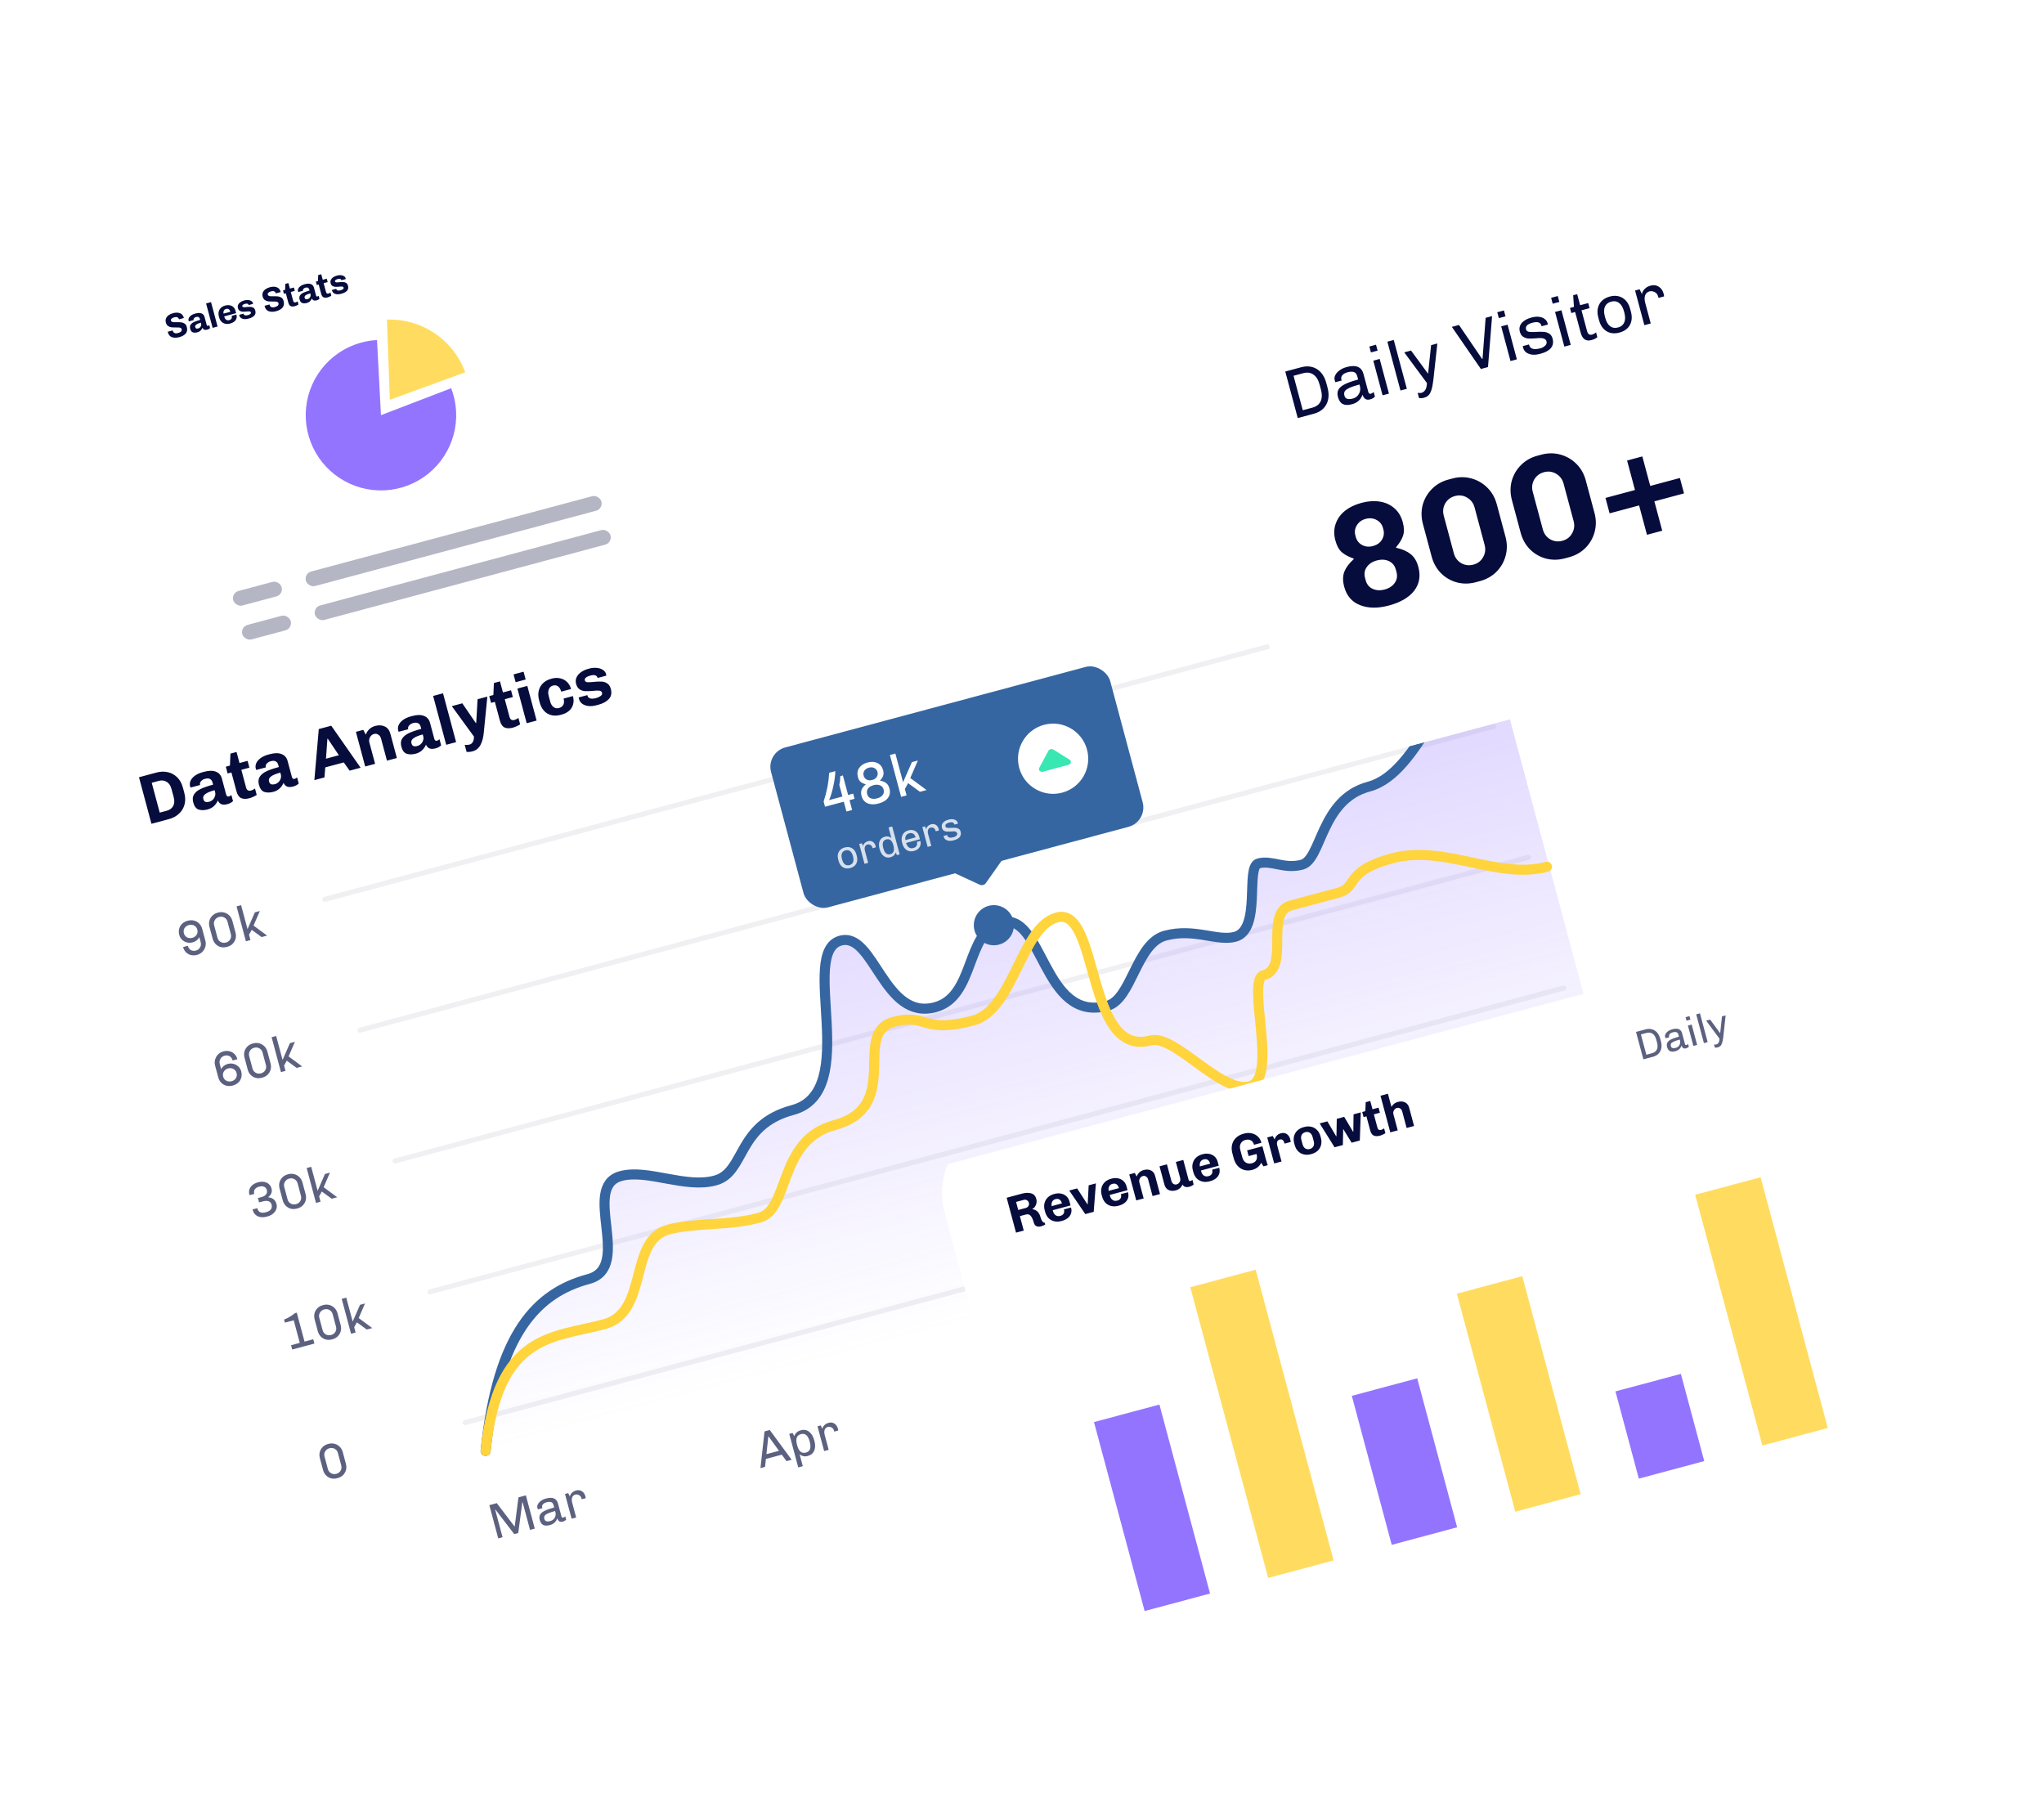 <svg width="815" height="724" viewBox="0 0 815 724" fill="none" xmlns="http://www.w3.org/2000/svg">
<g filter="url(#filter0_dd_72_3344)">
<rect x="12" y="251.292" width="600" height="408" rx="40" transform="rotate(-15 12 251.292)" fill="white"/>
<line opacity="0.2" x1="185.43" y1="539.215" x2="637.483" y2="418.088" stroke="#B4B6C4" stroke-width="2" stroke-linecap="round"/>
<line opacity="0.2" x1="171.453" y1="487.055" x2="623.507" y2="365.928" stroke="#B4B6C4" stroke-width="2" stroke-linecap="round"/>
<line opacity="0.2" x1="157.477" y1="434.895" x2="609.53" y2="313.768" stroke="#B4B6C4" stroke-width="2" stroke-linecap="round"/>
<line opacity="0.2" x1="143.501" y1="382.735" x2="595.554" y2="261.608" stroke="#B4B6C4" stroke-width="2" stroke-linecap="round"/>
<line opacity="0.2" x1="129.525" y1="330.575" x2="581.578" y2="209.448" stroke="#B4B6C4" stroke-width="2" stroke-linecap="round"/>
<path d="M89.036 391.2C89.899 390.969 90.713 390.944 91.48 391.125C92.259 391.303 92.923 391.67 93.473 392.227C94.032 392.767 94.425 393.463 94.653 394.313L92.76 394.82C92.546 394.021 92.145 393.453 91.557 393.113C90.969 392.774 90.282 392.709 89.497 392.92C89.033 393.044 88.633 393.276 88.296 393.614C87.971 393.95 87.747 394.348 87.622 394.809C87.494 395.258 87.492 395.714 87.616 396.178L88.175 398.264C88.746 397.2 89.63 396.508 90.828 396.187C91.6 395.98 92.357 395.97 93.098 396.158C93.851 396.343 94.499 396.701 95.042 397.232C95.594 397.746 95.97 398.377 96.17 399.124C96.404 400 96.42 400.831 96.217 401.617C96.01 402.39 95.609 403.057 95.013 403.616C94.418 404.176 93.682 404.574 92.806 404.808C91.931 405.043 91.095 405.067 90.299 404.88C89.501 404.679 88.81 404.292 88.228 403.716C87.655 403.124 87.253 402.397 87.022 401.534L85.769 396.859C85.555 396.06 85.556 395.266 85.773 394.477C85.986 393.674 86.38 392.982 86.956 392.4C87.544 391.814 88.237 391.414 89.036 391.2ZM90.979 397.989C90.219 398.192 89.647 398.608 89.263 399.235C88.876 399.85 88.781 400.524 88.977 401.258C89.174 401.992 89.595 402.535 90.242 402.887C90.885 403.225 91.586 403.292 92.346 403.089C93.106 402.885 93.675 402.484 94.053 401.886C94.44 401.272 94.532 400.584 94.328 399.824C94.125 399.065 93.703 398.522 93.064 398.196C92.434 397.854 91.739 397.785 90.979 397.989ZM100.979 388C101.791 387.783 102.583 387.778 103.356 387.984C104.142 388.188 104.827 388.577 105.409 389.153C105.991 389.729 106.396 390.442 106.624 391.292L107.881 395.986C108.106 396.823 108.116 397.635 107.913 398.421C107.706 399.194 107.315 399.872 106.739 400.454C106.173 401.02 105.471 401.415 104.634 401.639L104.383 401.706C103.533 401.934 102.715 401.946 101.929 401.743C101.152 401.523 100.485 401.122 99.929 400.539C99.373 399.957 98.984 399.253 98.763 398.429L97.505 393.735C97.274 392.872 97.26 392.047 97.464 391.261C97.68 390.472 98.073 389.8 98.643 389.248C99.209 388.682 99.904 388.288 100.728 388.067L100.979 388ZM101.324 389.751C100.577 389.951 100.013 390.371 99.633 391.011C99.249 391.639 99.157 392.326 99.357 393.073L100.693 398.057C100.893 398.804 101.318 399.36 101.967 399.724C102.614 400.075 103.31 400.151 104.057 399.951C104.83 399.744 105.4 399.322 105.768 398.685C106.136 398.048 106.221 397.363 106.024 396.628L104.689 391.644C104.492 390.91 104.075 390.359 103.439 389.992C102.802 389.624 102.097 389.544 101.324 389.751ZM110.113 385.056L112.67 394.599L115.6 387.913L117.59 387.38L115.068 393.191L120.486 397.185L118.284 397.775L114.344 394.896L113.271 396.84L113.84 398.965L112.024 399.452L108.297 385.542L110.113 385.056Z" fill="#5D6180"/>
<path d="M102.974 443.371C103.811 443.146 104.599 443.101 105.339 443.234C106.078 443.367 106.703 443.662 107.212 444.119C107.717 444.564 108.062 445.127 108.244 445.81C108.441 446.544 108.417 447.199 108.171 447.776C107.934 448.336 107.523 448.86 106.936 449.349L106.971 449.402C107.767 449.437 108.452 449.674 109.025 450.114C109.608 450.538 110.013 451.175 110.241 452.025C110.434 452.746 110.407 453.443 110.16 454.117C109.912 454.791 109.478 455.383 108.856 455.895C108.234 456.407 107.491 456.778 106.628 457.01L106.396 457.072C104.993 457.448 103.779 457.4 102.755 456.929C101.741 456.442 101.07 455.586 100.743 454.363L100.701 454.208L102.594 453.701L102.651 453.913C102.841 454.622 103.224 455.099 103.801 455.345C104.374 455.578 105.105 455.575 105.994 455.337C106.908 455.092 107.568 454.722 107.974 454.226C108.389 453.715 108.496 453.086 108.296 452.339C107.916 450.922 106.735 450.479 104.752 451.011L103.303 451.399L102.837 449.66L104.324 449.262C105.11 449.051 105.693 448.702 106.073 448.214C106.465 447.722 106.572 447.141 106.393 446.471C106.217 445.815 105.844 445.376 105.274 445.156C104.717 444.933 104.046 444.926 103.26 445.137C102.526 445.333 101.982 445.672 101.628 446.154C101.274 446.635 101.183 447.198 101.356 447.842L101.402 448.016L99.509 448.523L99.416 448.175C99.226 447.467 99.246 446.792 99.474 446.151C99.712 445.494 100.12 444.929 100.697 444.457C101.288 443.981 101.988 443.635 102.8 443.417L102.974 443.371ZM114.956 440.16C115.767 439.943 116.559 439.937 117.333 440.144C118.119 440.348 118.803 440.737 119.385 441.313C119.967 441.889 120.372 442.601 120.6 443.451L121.858 448.146C122.082 448.983 122.092 449.795 121.889 450.581C121.682 451.354 121.291 452.032 120.715 452.614C120.149 453.18 119.447 453.575 118.61 453.799L118.359 453.866C117.509 454.094 116.691 454.106 115.905 453.903C115.128 453.683 114.462 453.282 113.905 452.699C113.349 452.117 112.96 451.413 112.739 450.589L111.481 445.895C111.25 445.032 111.236 444.207 111.44 443.421C111.656 442.632 112.049 441.96 112.619 441.407C113.185 440.842 113.88 440.448 114.705 440.227L114.956 440.16ZM115.3 441.911C114.553 442.111 113.99 442.531 113.609 443.171C113.225 443.799 113.133 444.486 113.333 445.233L114.669 450.217C114.869 450.964 115.294 451.52 115.944 451.884C116.59 452.235 117.287 452.311 118.034 452.111C118.806 451.904 119.377 451.482 119.744 450.845C120.112 450.208 120.197 449.522 120.001 448.788L118.665 443.804C118.469 443.07 118.052 442.519 117.415 442.151C116.778 441.784 116.073 441.703 115.3 441.911ZM124.09 437.216L126.647 446.759L129.576 440.073L131.566 439.54L129.044 445.351L134.462 449.344L132.26 449.935L128.321 447.056L127.247 449L127.817 451.125L126.001 451.612L122.274 437.702L124.09 437.216Z" fill="#5D6180"/>
<path d="M121.425 506.9L124.902 505.968L125.363 507.687L116.515 510.058L116.054 508.339L119.532 507.407L117.12 498.405L113.604 499.347L113.272 498.11C114.763 497.545 116.206 496.696 117.601 495.563L118.335 495.367L121.425 506.9ZM128.932 492.32C129.743 492.103 130.536 492.097 131.309 492.304C132.095 492.508 132.779 492.897 133.361 493.473C133.943 494.049 134.348 494.761 134.576 495.611L135.834 500.306C136.058 501.143 136.069 501.955 135.865 502.741C135.658 503.514 135.267 504.192 134.691 504.774C134.125 505.34 133.424 505.735 132.586 505.959L132.335 506.026C131.485 506.254 130.667 506.266 129.881 506.063C129.104 505.843 128.438 505.442 127.881 504.859C127.325 504.277 126.936 503.573 126.716 502.749L125.458 498.055C125.227 497.192 125.213 496.367 125.416 495.581C125.632 494.792 126.025 494.12 126.595 493.567C127.161 493.002 127.857 492.608 128.681 492.387L128.932 492.32ZM129.277 494.071C128.53 494.271 127.966 494.691 127.585 495.331C127.201 495.959 127.109 496.646 127.31 497.393L128.645 502.377C128.845 503.124 129.27 503.68 129.92 504.044C130.566 504.395 131.263 504.471 132.01 504.271C132.783 504.064 133.353 503.642 133.72 503.005C134.088 502.368 134.174 501.682 133.977 500.948L132.641 495.964C132.445 495.23 132.028 494.679 131.391 494.312C130.754 493.944 130.049 493.863 129.277 494.071ZM138.066 489.376L140.623 498.919L143.552 492.233L145.542 491.7L143.02 497.511L148.438 501.504L146.236 502.095L142.297 499.216L141.223 501.16L141.793 503.285L139.977 503.772L136.25 489.862L138.066 489.376Z" fill="#5D6180"/>
<path d="M131.023 547.665C131.834 547.447 132.626 547.442 133.4 547.649C134.186 547.853 134.87 548.242 135.452 548.818C136.034 549.393 136.439 550.106 136.667 550.956L137.925 555.651C138.149 556.488 138.159 557.299 137.956 558.085C137.749 558.859 137.358 559.536 136.782 560.119C136.216 560.684 135.514 561.079 134.677 561.304L134.426 561.371C133.576 561.599 132.758 561.611 131.972 561.407C131.195 561.188 130.529 560.787 129.972 560.204C129.416 559.621 129.027 558.918 128.806 558.094L127.549 553.399C127.317 552.537 127.303 551.712 127.507 550.926C127.723 550.136 128.116 549.465 128.686 548.912C129.252 548.346 129.947 547.953 130.772 547.732L131.023 547.665ZM131.367 549.415C130.62 549.615 130.057 550.036 129.676 550.676C129.292 551.303 129.2 551.991 129.4 552.738L130.736 557.722C130.936 558.469 131.361 559.024 132.011 559.389C132.657 559.74 133.354 559.816 134.101 559.615C134.873 559.408 135.444 558.986 135.811 558.35C136.179 557.713 136.264 557.027 136.068 556.293L134.732 551.309C134.536 550.575 134.119 550.024 133.482 549.656C132.845 549.289 132.14 549.208 131.367 549.415Z" fill="#5D6180"/>
<path d="M74.847 339.097C75.736 338.859 76.573 338.842 77.359 339.045C78.159 339.245 78.843 339.635 79.412 340.214C79.994 340.79 80.401 341.509 80.632 342.372L81.885 347.047C82.099 347.845 82.099 348.646 81.886 349.448C81.67 350.238 81.267 350.925 80.679 351.511C80.103 352.093 79.416 352.491 78.618 352.705C77.742 352.94 76.915 352.968 76.135 352.791C75.365 352.597 74.708 352.228 74.162 351.684C73.612 351.127 73.225 350.43 73.001 349.593L74.894 349.086C75.108 349.884 75.509 350.453 76.097 350.792C76.685 351.132 77.371 351.196 78.157 350.986C78.621 350.862 79.015 350.632 79.339 350.296C79.676 349.958 79.909 349.564 80.037 349.115C80.162 348.654 80.162 348.192 80.038 347.728L79.479 345.642C78.921 346.702 78.037 347.395 76.826 347.719C76.053 347.926 75.29 347.937 74.537 347.753C73.796 347.565 73.15 347.213 72.598 346.698C72.055 346.167 71.684 345.529 71.484 344.782C71.249 343.906 71.235 343.081 71.442 342.308C71.646 341.522 72.039 340.851 72.621 340.294C73.217 339.734 73.959 339.335 74.847 339.097ZM75.308 340.817C74.548 341.02 73.975 341.429 73.587 342.044C73.209 342.642 73.122 343.321 73.325 344.081C73.529 344.841 73.946 345.392 74.576 345.734C75.215 346.059 75.915 346.12 76.675 345.917C77.434 345.713 78.008 345.304 78.396 344.69C78.783 344.075 78.877 343.394 78.677 342.647C78.476 341.9 78.055 341.357 77.412 341.019C76.769 340.681 76.068 340.613 75.308 340.817ZM87.003 335.84C87.815 335.623 88.607 335.618 89.38 335.824C90.166 336.028 90.85 336.417 91.433 336.993C92.015 337.569 92.42 338.281 92.647 339.131L93.905 343.826C94.129 344.663 94.14 345.475 93.936 346.261C93.73 347.034 93.338 347.712 92.763 348.294C92.197 348.86 91.495 349.255 90.658 349.479L90.407 349.546C89.557 349.774 88.739 349.786 87.952 349.583C87.176 349.363 86.509 348.962 85.953 348.379C85.396 347.797 85.008 347.093 84.787 346.269L83.529 341.575C83.298 340.712 83.284 339.887 83.487 339.101C83.704 338.312 84.097 337.64 84.666 337.087C85.233 336.522 85.928 336.128 86.752 335.907L87.003 335.84ZM87.348 337.591C86.601 337.791 86.037 338.211 85.657 338.851C85.273 339.479 85.181 340.166 85.381 340.913L86.716 345.897C86.916 346.644 87.341 347.2 87.991 347.564C88.638 347.915 89.334 347.991 90.081 347.791C90.854 347.584 91.424 347.162 91.792 346.525C92.159 345.888 92.245 345.203 92.048 344.468L90.713 339.484C90.516 338.75 90.099 338.199 89.462 337.832C88.826 337.464 88.121 337.384 87.348 337.591ZM96.137 332.896L98.694 342.439L101.624 335.753L103.613 335.22L101.091 341.031L106.51 345.024L104.307 345.615L100.368 342.736L99.295 344.68L99.864 346.805L98.048 347.292L94.321 333.382L96.137 332.896Z" fill="#5D6180"/>
<path d="M209.68 568.207L213.231 581.459L211.337 581.967L208.382 570.936L208.266 570.967L206.643 583.225L205.039 583.654L197.525 573.845L197.428 573.871L200.384 584.902L198.664 585.362L195.113 572.11L198.088 571.313L205.153 580.601L205.23 580.58L206.724 568.999L209.68 568.207ZM217.807 569.446C219.107 569.097 220.142 569.096 220.911 569.442C221.693 569.785 222.216 570.445 222.478 571.424L223.85 576.544C223.912 576.775 224.01 576.935 224.144 577.024C224.274 577.099 224.417 577.116 224.572 577.075C224.868 576.995 225.14 576.826 225.388 576.566L225.745 577.899C225.376 578.274 224.915 578.536 224.361 578.684C223.807 578.832 223.354 578.788 223 578.552C222.644 578.302 222.378 577.904 222.204 577.357C221.723 578.756 220.729 579.657 219.222 580.061C218.14 580.351 217.267 580.336 216.602 580.018C215.946 579.683 215.482 579.007 215.209 577.989C214.995 577.191 215.034 576.511 215.325 575.95C215.613 575.375 216.206 574.858 217.104 574.396C218.002 573.935 219.288 573.48 220.962 573.031L220.719 572.123C220.543 571.466 220.227 571.061 219.772 570.907C219.313 570.74 218.716 570.755 217.982 570.952C217.287 571.138 216.782 571.418 216.468 571.792C216.154 572.166 216.063 572.598 216.194 573.087L216.256 573.319L214.479 573.795C214.405 573.622 214.335 573.413 214.269 573.168C214.149 572.717 214.215 572.244 214.469 571.748C214.722 571.252 215.127 570.806 215.683 570.408C216.236 569.998 216.886 569.692 217.633 569.492L217.807 569.446ZM221.34 574.441C219.988 574.804 218.983 575.149 218.325 575.477C217.677 575.789 217.273 576.111 217.114 576.443C216.955 576.776 216.939 577.181 217.067 577.657C217.305 578.546 218.1 578.809 219.452 578.446C219.929 578.319 220.348 578.082 220.711 577.736C221.071 577.378 221.321 576.945 221.461 576.438C221.601 575.931 221.595 575.394 221.443 574.828L221.34 574.441ZM229.667 566.268C230.582 566.023 231.376 566.127 232.05 566.582C232.72 567.023 233.175 567.688 233.413 568.577L233.551 569.327L231.948 569.756L231.834 569.331C231.731 568.945 231.543 568.629 231.27 568.385C230.997 568.141 230.692 567.981 230.355 567.906C230.014 567.817 229.695 567.813 229.399 567.893C228.781 568.058 228.363 568.432 228.147 569.015C227.93 569.597 227.934 570.307 228.158 571.144L229.737 577.037L227.921 577.523L225.276 567.651L226.57 567.305L227.234 568.7C227.242 568.422 227.347 568.118 227.549 567.788C227.75 567.458 228.028 567.156 228.382 566.881C228.75 566.603 229.178 566.399 229.667 566.268Z" fill="#5D6180"/>
<path d="M306.929 542.149L315.657 554.014L313.61 554.563L311.718 551.985L305.381 553.683L305.051 556.856L303.216 557.348L304.843 542.708L306.929 542.149ZM306.458 544.719L306.342 544.75L305.597 551.782L310.6 550.441L306.458 544.719ZM319.303 542.25C320.553 541.915 321.654 542.11 322.607 542.835C323.561 543.559 324.251 544.72 324.679 546.317L324.736 546.529C325.143 548.049 325.11 549.342 324.637 550.407C324.176 551.469 323.314 552.17 322.052 552.508C320.842 552.832 319.766 552.603 318.824 551.82L320.097 556.572L318.282 557.059L314.699 543.69L316.052 543.328C316.252 543.716 316.457 544.144 316.665 544.613C317.123 543.386 318.003 542.598 319.303 542.25ZM319.363 543.787C318.488 544.021 317.925 544.496 317.675 545.212C317.438 545.924 317.485 546.899 317.816 548.135C318.154 549.397 318.611 550.276 319.185 550.771C319.769 551.249 320.485 551.375 321.336 551.147C322.186 550.919 322.735 550.447 322.985 549.732C323.235 549.016 323.193 548.033 322.858 546.784C322.52 545.522 322.059 544.652 321.475 544.173C320.904 543.691 320.2 543.562 319.363 543.787ZM330.354 539.289C331.268 539.044 332.062 539.148 332.736 539.603C333.407 540.044 333.861 540.709 334.099 541.598L334.238 542.348L332.634 542.777L332.521 542.352C332.417 541.966 332.229 541.651 331.956 541.406C331.684 541.162 331.379 541.002 331.041 540.927C330.7 540.839 330.381 540.834 330.085 540.914C329.467 541.079 329.05 541.453 328.833 542.036C328.616 542.619 328.62 543.328 328.845 544.166L330.423 550.058L328.607 550.544L325.962 540.673L327.257 540.326L327.921 541.721C327.929 541.443 328.034 541.139 328.235 540.809C328.437 540.479 328.714 540.177 329.069 539.902C329.436 539.624 329.864 539.42 330.354 539.289Z" fill="#5D6180"/>
<path d="M416.388 512.82L419.939 526.072L418.045 526.579L415.09 515.549L414.974 515.58L413.351 527.837L411.748 528.267L404.233 518.458L404.136 518.484L407.092 529.514L405.372 529.975L401.821 516.723L404.797 515.925L411.861 525.213L411.938 525.193L413.432 513.612L416.388 512.82ZM424.515 514.058C425.815 513.71 426.85 513.709 427.62 514.055C428.402 514.397 428.924 515.058 429.186 516.037L430.558 521.156C430.62 521.388 430.718 521.548 430.852 521.636C430.983 521.712 431.125 521.729 431.28 521.687C431.576 521.608 431.848 521.439 432.096 521.179L432.453 522.512C432.084 522.887 431.623 523.148 431.069 523.297C430.515 523.445 430.062 523.401 429.709 523.164C429.352 522.915 429.086 522.517 428.912 521.97C428.431 523.369 427.437 524.27 425.93 524.674C424.849 524.964 423.975 524.949 423.31 524.63C422.654 524.295 422.19 523.619 421.917 522.602C421.703 521.803 421.742 521.123 422.033 520.562C422.321 519.988 422.914 519.47 423.812 519.009C424.71 518.548 425.996 518.092 427.67 517.644L427.427 516.736C427.251 516.079 426.935 515.674 426.48 515.52C426.021 515.353 425.425 515.368 424.69 515.564C423.995 515.751 423.49 516.031 423.176 516.405C422.862 516.779 422.771 517.21 422.902 517.7L422.964 517.932L421.187 518.408C421.113 518.234 421.043 518.025 420.978 517.781C420.857 517.33 420.923 516.857 421.177 516.361C421.431 515.865 421.835 515.418 422.391 515.021C422.944 514.61 423.594 514.305 424.341 514.105L424.515 514.058ZM428.048 519.054C426.696 519.416 425.691 519.762 425.033 520.09C424.385 520.401 423.982 520.723 423.822 521.056C423.663 521.389 423.647 521.793 423.775 522.27C424.013 523.158 424.808 523.422 426.16 523.059C426.637 522.931 427.057 522.695 427.419 522.349C427.779 521.99 428.029 521.558 428.169 521.051C428.309 520.544 428.303 520.007 428.152 519.44L428.048 519.054ZM438.892 520.58C438.744 521.779 438.559 522.712 438.337 523.378C438.119 524.058 437.844 524.553 437.513 524.862C437.185 525.185 436.764 525.415 436.249 525.553C435.772 525.681 435.297 525.711 434.824 525.645L434.425 524.157C434.899 524.224 435.245 524.228 435.464 524.169C435.992 524.028 436.381 523.73 436.633 523.276C436.9 522.832 437.048 522.199 437.076 521.377L430.612 512.632L432.544 512.114L437.336 518.636L437.413 518.615L438.263 510.582L440.04 510.105L438.892 520.58Z" fill="#5D6180"/>
<path d="M517.36 496.096C517.674 497.268 517.562 498.292 517.023 499.168C516.485 500.044 515.63 500.639 514.458 500.953L514.284 500.999C513.112 501.313 512.09 501.235 511.219 500.765C510.36 500.291 509.767 499.442 509.439 498.219L509.331 497.813L511.224 497.306L511.364 497.827C511.519 498.407 511.84 498.832 512.326 499.101C512.822 499.355 513.373 499.401 513.978 499.239C514.583 499.076 515.024 498.765 515.301 498.304C515.591 497.84 515.656 497.312 515.498 496.719L512.884 486.964L514.777 486.456L517.36 496.096ZM529.35 494.685C529.413 494.917 529.511 495.077 529.645 495.165C529.775 495.24 529.918 495.257 530.073 495.216C530.356 495.14 530.621 494.972 530.869 494.713L531.227 496.046C530.896 496.41 530.525 496.648 530.113 496.758C529.418 496.944 528.89 496.934 528.531 496.726C528.185 496.516 527.929 496.156 527.766 495.648C527.556 496.256 527.212 496.776 526.734 497.208C526.269 497.636 525.683 497.945 524.974 498.135C523.983 498.401 523.087 498.33 522.288 497.923C521.498 497.5 520.955 496.734 520.658 495.627L518.877 488.981L520.693 488.494L522.386 494.812C522.797 496.344 523.697 496.924 525.088 496.551C525.539 496.431 525.931 496.194 526.265 495.843C526.612 495.488 526.852 495.071 526.986 494.594C527.117 494.103 527.115 493.607 526.981 493.104L525.407 487.231L527.223 486.745L529.35 494.685ZM535.732 484.258C536.814 483.968 537.742 484.03 538.515 484.444C539.289 484.858 539.826 485.625 540.126 486.745L541.907 493.391L540.091 493.877L538.398 487.56C537.987 486.028 537.087 485.448 535.696 485.82C535.232 485.945 534.833 486.183 534.5 486.534C534.166 486.886 533.934 487.307 533.803 487.798C533.669 488.275 533.669 488.765 533.803 489.268L535.377 495.141L533.561 495.627L530.916 485.755L532.23 485.403L532.869 486.785C533.4 485.469 534.354 484.627 535.732 484.258Z" fill="#5D6180"/>
<path d="M617.816 469.179C618.13 470.351 618.018 471.375 617.48 472.251C616.941 473.127 616.086 473.722 614.914 474.036L614.74 474.082C613.568 474.396 612.547 474.318 611.675 473.848C610.817 473.374 610.223 472.525 609.896 471.301L609.787 470.896L611.68 470.388L611.82 470.91C611.975 471.49 612.296 471.914 612.782 472.184C613.278 472.438 613.829 472.484 614.434 472.322C615.04 472.159 615.481 471.848 615.757 471.387C616.047 470.923 616.113 470.395 615.954 469.802L613.34 460.046L615.233 459.539L617.816 469.179ZM629.807 467.768C629.869 467.999 629.967 468.16 630.101 468.248C630.232 468.323 630.374 468.34 630.529 468.299C630.812 468.223 631.078 468.055 631.326 467.795L631.683 469.128C631.353 469.493 630.981 469.73 630.569 469.841C629.874 470.027 629.346 470.017 628.987 469.809C628.641 469.598 628.386 469.239 628.222 468.731C628.012 469.339 627.668 469.859 627.191 470.291C626.726 470.719 626.139 471.028 625.431 471.218C624.439 471.484 623.543 471.413 622.744 471.006C621.954 470.583 621.411 469.817 621.114 468.71L619.334 462.064L621.15 461.577L622.842 467.895C623.253 469.427 624.154 470.007 625.545 469.634C625.995 469.514 626.388 469.277 626.721 468.926C627.068 468.571 627.308 468.154 627.443 467.676C627.573 467.186 627.572 466.689 627.437 466.187L625.863 460.314L627.679 459.828L629.807 467.768ZM632.184 454.293L635.911 468.203L634.095 468.689L630.368 454.78L632.184 454.293Z" fill="#5D6180"/>
<path d="M62.447 280.005C63.979 279.595 65.454 279.547 66.873 279.863C68.309 280.174 69.563 280.852 70.636 281.898C71.708 282.944 72.472 284.315 72.926 286.01L73.491 288.119C73.945 289.814 73.969 291.383 73.563 292.825C73.157 294.267 72.41 295.482 71.322 296.469C70.252 297.452 68.951 298.148 67.418 298.559L60.386 300.443L55.415 281.89L62.447 280.005ZM63.687 295.993L66.527 295.232C67.681 294.923 68.519 294.302 69.042 293.37C69.561 292.419 69.636 291.259 69.269 289.888L68.385 286.589C68.018 285.218 67.374 284.26 66.455 283.714C65.531 283.15 64.492 283.023 63.338 283.332L60.498 284.093L63.687 295.993ZM84.73 283.919C84.566 283.306 84.235 282.864 83.737 282.591C83.257 282.314 82.584 282.291 81.718 282.523C81.213 282.659 80.805 282.865 80.493 283.142C80.175 283.401 79.951 283.683 79.821 283.988C79.708 284.289 79.681 284.548 79.739 284.764L79.797 284.98L75.983 286.002C75.889 285.795 75.828 285.638 75.799 285.53C75.591 284.755 75.657 283.993 75.998 283.244C76.357 282.491 76.95 281.82 77.778 281.231C78.605 280.642 79.614 280.188 80.804 279.869L81.372 279.717C83.32 279.195 84.902 279.187 86.119 279.692C87.332 280.178 88.117 281.089 88.475 282.423L90.185 288.806C90.272 289.131 90.409 289.355 90.597 289.478C90.803 289.597 91.014 289.628 91.23 289.57C91.41 289.521 91.599 289.432 91.796 289.302C91.993 289.172 92.147 289.063 92.259 288.975L92.912 291.409C92.346 291.966 91.603 292.368 90.684 292.615C89.692 292.88 88.882 292.885 88.252 292.628C87.618 292.354 87.157 291.859 86.869 291.144C86.022 293.033 84.679 294.224 82.84 294.716C81.47 295.084 80.268 295.106 79.235 294.784C78.202 294.462 77.475 293.516 77.055 291.947C76.712 290.667 76.811 289.597 77.354 288.737C77.909 287.853 78.805 287.121 80.04 286.538C81.276 285.956 82.921 285.39 84.977 284.839L84.73 283.919ZM85.571 287.057C83.858 287.516 82.624 288.03 81.868 288.6C81.126 289.146 80.856 289.798 81.059 290.556C81.218 291.151 81.494 291.531 81.886 291.696C82.292 291.839 82.837 291.819 83.522 291.635C83.991 291.509 84.426 291.257 84.827 290.879C85.228 290.501 85.519 290.037 85.7 289.486C85.899 288.93 85.921 288.364 85.766 287.787L85.571 287.057ZM102.356 288.936C102.034 289.177 101.587 289.423 101.016 289.672C100.468 289.935 99.969 290.127 99.518 290.248C98.13 290.62 97.004 290.602 96.142 290.196C95.279 289.789 94.662 288.892 94.29 287.503L92.275 279.984L90.761 280.39L90.036 277.686L91.686 277.244L91.884 272.466L94.318 271.813L95.499 276.222L98.718 275.359L99.442 278.064L96.224 278.926L98.058 285.769C98.251 286.49 98.516 286.941 98.855 287.121C99.211 287.296 99.623 287.321 100.092 287.195C100.308 287.137 100.578 287.026 100.901 286.862C101.225 286.698 101.482 286.542 101.675 286.394L102.356 288.936ZM110.931 276.899C110.767 276.286 110.436 275.843 109.937 275.571C109.457 275.294 108.784 275.271 107.919 275.503C107.414 275.638 107.006 275.844 106.693 276.121C106.376 276.38 106.152 276.662 106.022 276.968C105.909 277.269 105.882 277.527 105.94 277.744L105.997 277.96L102.184 278.982C102.09 278.775 102.028 278.618 101.999 278.509C101.792 277.734 101.858 276.972 102.199 276.224C102.557 275.471 103.151 274.8 103.978 274.211C104.806 273.622 105.815 273.168 107.005 272.849L107.573 272.697C109.52 272.175 111.103 272.166 112.32 272.671C113.533 273.158 114.318 274.068 114.675 275.403L116.386 281.786C116.473 282.11 116.61 282.334 116.798 282.458C117.003 282.577 117.214 282.607 117.431 282.549C117.611 282.501 117.8 282.412 117.997 282.281C118.194 282.151 118.348 282.042 118.46 281.954L119.112 284.389C118.547 284.946 117.804 285.348 116.884 285.594C115.893 285.86 115.082 285.865 114.453 285.608C113.819 285.333 113.358 284.839 113.07 284.123C112.223 286.012 110.88 287.203 109.041 287.696C107.671 288.063 106.469 288.086 105.436 287.763C104.402 287.441 103.676 286.496 103.255 284.927C102.912 283.647 103.012 282.577 103.554 281.716C104.11 280.833 105.006 280.1 106.241 279.518C107.476 278.936 109.122 278.369 111.177 277.818L110.931 276.899ZM111.772 280.036C110.059 280.495 108.824 281.009 108.069 281.579C107.326 282.126 107.057 282.778 107.259 283.535C107.419 284.13 107.695 284.51 108.087 284.676C108.492 284.819 109.038 284.798 109.723 284.614C110.192 284.489 110.627 284.237 111.028 283.859C111.429 283.481 111.72 283.016 111.901 282.466C112.1 281.91 112.122 281.343 111.967 280.766L111.772 280.036ZM137.075 275.981L129.691 277.959L129.372 281.958L125.342 283.038L127.105 262.68L132.081 261.347L143.787 278.096L139.406 279.27L137.075 275.981ZM129.979 274.491L135.118 273.114C133.887 271.26 132.408 269.057 130.681 266.505L130.545 266.541L129.979 274.491ZM145.835 264.908C146.56 263.071 147.824 261.911 149.627 261.428C151.034 261.051 152.289 261.121 153.394 261.637C154.516 262.148 155.271 263.124 155.657 264.567L158.244 274.222L154.296 275.28L151.94 266.49C151.752 265.787 151.39 265.266 150.855 264.926C150.332 264.563 149.756 264.467 149.125 264.636C148.421 264.824 147.89 265.257 147.53 265.933C147.165 266.591 147.084 267.299 147.287 268.056L149.563 276.548L145.614 277.606L141.911 263.786L144.859 262.996L145.835 264.908ZM167.717 261.683C167.553 261.07 167.221 260.627 166.723 260.355C166.243 260.078 165.57 260.055 164.705 260.287C164.2 260.422 163.791 260.628 163.479 260.905C163.162 261.164 162.938 261.447 162.807 261.752C162.695 262.053 162.667 262.311 162.725 262.528L162.783 262.744L158.97 263.766C158.876 263.559 158.814 263.402 158.785 263.294C158.578 262.518 158.644 261.757 158.985 261.008C159.343 260.255 159.936 259.584 160.764 258.995C161.592 258.406 162.601 257.952 163.791 257.633L164.359 257.481C166.306 256.959 167.889 256.951 169.106 257.456C170.319 257.942 171.104 258.853 171.461 260.187L173.171 266.57C173.258 266.894 173.396 267.119 173.584 267.242C173.789 267.361 174 267.391 174.217 267.333C174.397 267.285 174.586 267.196 174.783 267.066C174.98 266.936 175.134 266.827 175.246 266.739L175.898 269.173C175.332 269.73 174.59 270.132 173.67 270.379C172.679 270.644 171.868 270.649 171.239 270.392C170.605 270.118 170.144 269.623 169.856 268.908C169.009 270.797 167.666 271.987 165.827 272.48C164.457 272.847 163.255 272.87 162.222 272.548C161.188 272.225 160.461 271.28 160.041 269.711C159.698 268.431 159.798 267.361 160.34 266.5C160.896 265.617 161.792 264.884 163.027 264.302C164.262 263.72 165.908 263.153 167.963 262.603L167.717 261.683ZM168.557 264.82C166.845 265.279 165.61 265.794 164.855 266.363C164.112 266.91 163.842 267.562 164.045 268.319C164.205 268.915 164.481 269.295 164.873 269.46C165.278 269.603 165.823 269.582 166.509 269.399C166.977 269.273 167.412 269.021 167.814 268.643C168.215 268.265 168.506 267.801 168.687 267.25C168.886 266.694 168.908 266.128 168.753 265.551L168.557 264.82ZM177.916 268.951L172.698 249.478L176.647 248.42L181.865 267.893L177.916 268.951ZM192.894 264.126C192.71 266.108 192.269 267.743 191.57 269.032C190.877 270.338 189.845 271.175 188.475 271.543C187.519 271.799 186.707 271.871 186.04 271.76L185.294 268.974C185.534 269.007 185.835 269.013 186.197 268.993C186.564 268.991 186.901 268.95 187.207 268.867C188.361 268.558 188.957 267.5 188.994 265.693L180.144 253.541L184.336 252.418L189.718 260.281L189.881 260.237L190.421 250.788L194.316 249.744L192.894 264.126ZM207.396 260.791C207.074 261.032 206.628 261.277 206.057 261.527C205.509 261.789 205.01 261.981 204.559 262.102C203.171 262.474 202.045 262.457 201.183 262.05C200.32 261.643 199.703 260.746 199.331 259.358L197.316 251.839L195.801 252.245L195.077 249.54L196.726 249.098L196.925 244.32L199.359 243.668L200.54 248.076L203.758 247.214L204.483 249.918L201.265 250.781L203.098 257.623C203.291 258.345 203.557 258.795 203.895 258.975C204.251 259.15 204.664 259.175 205.133 259.049C205.349 258.992 205.619 258.881 205.942 258.717C206.265 258.553 206.523 258.397 206.715 258.249L207.396 260.791ZM204.762 240.887L208.764 239.814L209.598 242.924L205.595 243.997L204.762 240.887ZM210.006 260.352L206.303 246.532L210.252 245.474L213.955 259.294L210.006 260.352ZM219.415 251.831C219.656 252.733 220.093 253.427 220.726 253.915C221.355 254.384 222.065 254.512 222.859 254.3C223.688 254.078 224.27 253.651 224.603 253.021C224.95 252.367 224.988 251.536 224.717 250.526L228.45 249.526C228.793 250.806 228.801 251.954 228.474 252.969C228.165 253.98 227.615 254.813 226.825 255.469C226.034 256.125 225.098 256.599 224.016 256.888L223.584 257.004C221.564 257.545 219.8 257.38 218.291 256.509C216.777 255.62 215.735 254.112 215.165 251.984L214.955 251.2C214.578 249.793 214.534 248.51 214.822 247.351C215.124 246.169 215.698 245.174 216.545 244.367C217.392 243.561 218.455 242.986 219.735 242.643L220.168 242.527C221.232 242.242 222.277 242.213 223.305 242.44C224.345 242.645 225.254 243.116 226.032 243.855C226.822 244.57 227.377 245.523 227.696 246.713L223.774 247.764C223.523 246.826 223.115 246.134 222.551 245.686C221.986 245.238 221.298 245.123 220.487 245.34C219.676 245.558 219.123 246.054 218.828 246.828C218.528 247.585 218.509 248.45 218.77 249.424L219.415 251.831ZM234.237 249.338C234.406 249.969 234.809 250.354 235.445 250.492C236.076 250.613 236.807 250.562 237.636 250.34C238.357 250.147 238.969 249.867 239.47 249.501C239.989 249.13 240.185 248.71 240.06 248.241C239.924 247.737 239.566 247.446 238.985 247.37C238.405 247.293 237.542 247.322 236.399 247.454C235.192 247.565 234.187 247.602 233.385 247.566C232.583 247.53 231.834 247.295 231.139 246.863C230.461 246.426 229.985 245.694 229.71 244.666C229.458 243.729 229.516 242.863 229.883 242.069C230.264 241.252 230.861 240.56 231.675 239.994C232.503 239.405 233.458 238.966 234.54 238.676L235.081 238.531C236.036 238.275 236.981 238.196 237.916 238.293C238.863 238.368 239.676 238.624 240.353 239.061C241.026 239.479 241.459 240.049 241.652 240.771C241.691 240.915 241.718 241.053 241.734 241.184C241.745 241.297 241.753 241.362 241.758 241.38L238.296 242.308C238.006 241.226 237.032 240.907 235.373 241.352C234.615 241.555 234.031 241.827 233.621 242.169C233.228 242.506 233.082 242.864 233.184 243.243C233.304 243.694 233.632 243.944 234.167 243.994C234.721 244.039 235.551 244 236.658 243.877C237.919 243.752 238.951 243.707 239.753 243.743C240.568 243.757 241.335 243.986 242.053 244.432C242.767 244.859 243.266 245.604 243.551 246.668C243.991 248.309 243.733 249.653 242.777 250.702C241.816 251.732 240.443 252.487 238.658 252.965L237.766 253.204C236.648 253.504 235.601 253.601 234.626 253.495C233.651 253.389 232.826 253.088 232.152 252.592C231.496 252.092 231.06 251.436 230.842 250.624L230.724 250.076L234.186 249.148L234.237 249.338Z" fill="#060C3C"/>
<path opacity="0.4" d="M234.673 481.96C214.166 487.455 198.415 503.566 193.624 550.478L647.609 428.833L595.328 233.716C575.659 238.987 566.649 280.046 545.765 285.641C526.526 290.797 527.032 314.633 519.144 316.746C512.011 318.657 507.159 314.813 501.809 316.246C496.459 317.68 503.148 342.642 492.448 345.509C485.315 347.42 476.201 341.935 464.609 345.041C453.018 348.147 451.271 370.415 441.527 373.025C415.67 379.954 416.114 335.245 399.173 339.784C384.907 343.607 388.921 369.285 372.871 373.586C352.364 379.081 348.548 343.44 335.174 347.024C318.233 351.563 343.651 407.179 316.007 414.586C293.716 420.559 297.255 439.298 285.296 442.632C273.338 445.967 258.259 438.023 247.56 440.89C231.51 445.19 252.506 477.182 234.673 481.96Z" fill="url(#paint0_linear_72_3344)"/>
<path d="M193.624 550.478C198.415 503.566 214.166 487.455 234.673 481.96C252.506 477.182 231.51 445.19 247.56 440.89C258.259 438.023 273.338 445.967 285.296 442.632C297.255 439.298 293.716 420.559 316.007 414.586C343.651 407.179 318.233 351.563 335.174 347.024C348.548 343.44 352.364 379.081 372.871 373.586C388.921 369.285 384.907 343.607 399.173 339.784C416.114 335.245 415.67 379.954 441.527 373.025C451.271 370.415 453.018 348.147 464.609 345.041C476.201 341.935 485.315 347.42 492.448 345.509C503.148 342.642 496.459 317.68 501.809 316.246C507.159 314.813 512.011 318.657 519.144 316.746C527.032 314.633 526.526 290.797 545.765 285.641C566.649 280.046 575.659 238.987 595.328 233.716" stroke="#3666A1" stroke-width="4" stroke-linecap="round" stroke-linejoin="round"/>
<path d="M193.624 550.478C198.415 503.566 220.404 505.461 240.912 499.966C258.744 495.188 250.473 466.533 266.522 462.233C277.222 459.366 290.938 460.8 302.897 457.465C314.855 454.131 310.318 426.598 332.608 420.625C360.252 413.218 339.381 383.956 356.322 379.416C369.697 375.833 367.532 384.379 388.039 378.884C404.088 374.584 407.17 341.605 421.436 337.782C438.377 333.243 432.858 393.763 458.715 386.834C468.459 384.224 486.771 408.196 498.363 405.09C509.954 401.984 496.738 362.705 503.871 360.793C514.571 357.926 503.952 335.876 514.762 332.979C525.571 330.083 526.545 329.822 533.678 327.911C541.565 325.797 535.866 319.358 555.106 314.202C575.989 308.607 597.164 322.85 616.833 317.579" stroke="#FFD43D" stroke-width="4" stroke-linecap="round" stroke-linejoin="round"/>
<path d="M393.102 324.068C392.546 324.857 391.505 325.136 390.629 324.731L373.812 316.958C370.416 315.389 370.841 310.432 374.455 309.464L399.476 302.759C403.089 301.791 405.936 305.871 403.78 308.928L393.102 324.068Z" fill="#3666A1"/>
<rect x="305.374" y="272.069" width="140" height="66" rx="8" transform="rotate(-15 305.374 272.069)" fill="#3666A1"/>
<path d="M333.06 279.451C333.041 281.112 332.773 283.139 332.254 285.53C331.731 287.907 331.168 289.731 330.565 291.002L335.897 289.573L334.66 284.96C334.908 283.784 335.042 282.613 335.061 281.449L336.081 281.175L338.168 288.965L340.185 288.424L340.738 290.487L338.721 291.028L339.771 294.946L337.499 295.554L336.449 291.637L328.962 293.643L328.403 291.557C329.66 287.841 330.401 284.023 330.626 280.103L333.06 279.451ZM345.908 276.008C347.423 275.602 348.744 275.679 349.871 276.238C351.014 276.793 351.765 277.743 352.125 279.088C352.349 279.922 352.353 280.65 352.139 281.271C351.94 281.887 351.529 282.519 350.907 283.166L350.932 283.259C351.921 283.425 352.718 283.741 353.323 284.208C353.944 284.671 354.385 285.39 354.646 286.363C355.027 287.785 354.839 289.028 354.08 290.093C353.333 291.138 352.071 291.898 350.294 292.375C348.594 292.83 347.136 292.798 345.92 292.279C344.7 291.745 343.9 290.767 343.519 289.345C343.258 288.371 343.279 287.521 343.581 286.794C343.879 286.051 344.413 285.387 345.183 284.799L345.158 284.706C344.167 284.409 343.457 284.044 343.026 283.613C342.596 283.182 342.288 282.618 342.102 281.923C341.704 280.439 341.865 279.187 342.586 278.165C343.302 277.129 344.409 276.41 345.908 276.008ZM346.461 278.071C345.627 278.295 345.016 278.707 344.631 279.307C344.26 279.903 344.17 280.557 344.361 281.268C344.551 281.979 344.956 282.5 345.575 282.831C346.209 283.158 346.944 283.209 347.778 282.986C348.613 282.762 349.215 282.352 349.585 281.756C349.971 281.156 350.069 280.5 349.878 279.789C349.688 279.078 349.275 278.559 348.641 278.232C348.022 277.901 347.296 277.848 346.461 278.071ZM348.331 285.049C346.816 285.455 345.937 286.221 345.692 287.346C345.621 287.763 345.639 288.172 345.747 288.574C345.979 289.439 346.464 290.013 347.202 290.296C347.937 290.563 348.783 290.568 349.741 290.311C350.715 290.05 351.443 289.615 351.925 289.005C352.419 288.376 352.555 287.644 352.331 286.81C352.111 285.991 351.638 285.43 350.911 285.128C350.196 284.806 349.335 284.78 348.331 285.049ZM357.008 272.437L360.077 283.889L363.592 275.866L365.98 275.226L362.953 282.199L369.455 286.992L366.812 287.7L362.085 284.246L360.797 286.579L361.48 289.129L359.301 289.713L354.829 273.021L357.008 272.437Z" fill="white"/>
<path opacity="0.8" d="M336.824 309.881C337.927 309.586 338.899 309.69 339.74 310.193C340.582 310.696 341.162 311.541 341.479 312.725L341.632 313.297C341.95 314.482 341.875 315.502 341.408 316.355C340.941 317.209 340.146 317.787 339.023 318.088C337.9 318.389 336.923 318.286 336.092 317.78C335.26 317.274 334.686 316.428 334.368 315.244L334.215 314.672C333.898 313.487 333.978 312.466 334.455 311.609C334.932 310.753 335.722 310.177 336.824 309.881ZM337.135 311.04C336.445 311.225 335.972 311.606 335.718 312.182C335.464 312.758 335.46 313.505 335.705 314.422L335.784 314.715C336.024 315.612 336.395 316.252 336.895 316.637C337.406 317.019 338.012 317.116 338.713 316.929C339.393 316.746 339.86 316.367 340.114 315.791C340.376 315.202 340.385 314.454 340.142 313.547L340.064 313.254C339.823 312.357 339.448 311.718 338.937 311.336C338.436 310.951 337.835 310.853 337.135 311.04ZM346.101 307.396C346.832 307.2 347.467 307.283 348.007 307.647C348.543 308 348.906 308.532 349.097 309.243L349.208 309.843L347.925 310.187L347.834 309.847C347.751 309.537 347.601 309.285 347.383 309.09C347.165 308.894 346.921 308.766 346.65 308.706C346.378 308.636 346.123 308.632 345.886 308.696C345.391 308.828 345.057 309.127 344.884 309.593C344.711 310.06 344.714 310.627 344.893 311.297L346.156 316.011L344.703 316.4L342.587 308.503L343.623 308.225L344.154 309.342C344.161 309.119 344.244 308.876 344.406 308.612C344.567 308.348 344.789 308.106 345.073 307.886C345.366 307.664 345.709 307.501 346.101 307.396ZM358.725 312.643L357.643 312.933C357.482 312.623 357.319 312.28 357.152 311.905C356.786 312.887 356.082 313.517 355.041 313.796C354.052 314.061 353.171 313.905 352.398 313.328C351.636 312.748 351.083 311.82 350.741 310.542L350.695 310.372C350.372 309.166 350.395 308.139 350.764 307.289C351.14 306.426 351.833 305.86 352.842 305.589C353.821 305.327 354.682 305.51 355.425 306.14L354.29 301.905L355.743 301.516L358.725 312.643ZM353.416 306.678C352.725 306.863 352.28 307.242 352.08 307.814C351.888 308.374 351.927 309.158 352.198 310.168C352.468 311.178 352.832 311.875 353.288 312.261C353.745 312.647 354.314 312.748 354.994 312.566C356.343 312.205 356.756 311.045 356.231 309.087C355.961 308.078 355.592 307.381 355.125 306.998C354.655 306.605 354.085 306.498 353.416 306.678ZM362.301 303.055C362.95 302.881 363.559 302.867 364.128 303.012C364.705 303.145 365.2 303.426 365.613 303.857C366.027 304.287 366.323 304.837 366.503 305.507L366.797 306.604L361.279 308.083C361.524 308.912 361.892 309.503 362.384 309.857C362.877 310.211 363.489 310.29 364.22 310.094C364.869 309.92 365.297 309.601 365.504 309.137C365.711 308.673 365.744 308.178 365.603 307.653L366.979 307.284C367.145 307.902 367.145 308.482 366.981 309.023C366.827 309.561 366.532 310.027 366.096 310.419C365.671 310.81 365.139 311.09 364.5 311.261L364.438 311.278C363.325 311.576 362.349 311.457 361.51 310.92C360.677 310.37 360.101 309.497 359.781 308.302L359.698 307.993C359.488 307.21 359.448 306.481 359.576 305.806C359.704 305.131 359.992 304.557 360.44 304.084C360.887 303.61 361.472 303.277 362.193 303.084L362.301 303.055ZM362.534 304.235C361.947 304.392 361.516 304.701 361.242 305.161C360.978 305.618 360.9 306.213 361.008 306.946L365.057 305.861L365.007 305.676C364.85 305.088 364.543 304.663 364.086 304.399C363.639 304.132 363.122 304.077 362.534 304.235ZM371.275 300.65C372.007 300.454 372.642 300.538 373.181 300.901C373.717 301.255 374.081 301.787 374.271 302.498L374.382 303.097L373.099 303.441L373.008 303.101C372.926 302.792 372.775 302.54 372.557 302.344C372.339 302.149 372.095 302.021 371.825 301.961C371.552 301.89 371.297 301.887 371.06 301.95C370.566 302.083 370.232 302.382 370.058 302.848C369.885 303.314 369.888 303.882 370.068 304.552L371.331 309.265L369.878 309.655L367.762 301.757L368.797 301.48L369.328 302.596C369.335 302.374 369.419 302.13 369.58 301.866C369.741 301.602 369.963 301.361 370.247 301.141C370.541 300.919 370.883 300.755 371.275 300.65ZM378.311 298.765C378.898 298.608 379.443 298.561 379.946 298.625C380.459 298.686 380.884 298.849 381.219 299.112C381.565 299.373 381.792 299.704 381.9 300.106L381.959 300.388L380.522 300.773L380.484 300.634C380.283 299.882 379.6 299.662 378.436 299.974C377.282 300.283 376.797 300.783 376.982 301.473C377.068 301.793 377.296 301.985 377.667 302.052C378.036 302.107 378.578 302.111 379.294 302.063C379.979 302.023 380.546 302.02 380.997 302.054C381.458 302.085 381.875 302.216 382.246 302.448C382.627 302.677 382.889 303.054 383.029 303.58C383.256 304.425 383.137 305.136 382.673 305.713C382.21 306.29 381.437 306.723 380.355 307.013L380.123 307.075C379.474 307.249 378.881 307.303 378.344 307.237C377.805 307.161 377.356 306.988 376.997 306.72C376.645 306.439 376.417 306.08 376.311 305.645L376.22 305.305L377.657 304.92L377.699 305.074C377.933 305.95 378.787 306.191 380.261 305.796C380.693 305.68 381.054 305.478 381.341 305.192C381.639 304.902 381.742 304.587 381.651 304.247C381.574 303.959 381.415 303.758 381.175 303.646C380.946 303.531 380.681 303.469 380.381 303.461C380.08 303.453 379.672 303.475 379.155 303.525C378.483 303.572 377.935 303.587 377.51 303.568C377.083 303.539 376.689 303.407 376.328 303.172C375.967 302.938 375.714 302.553 375.571 302.017C375.375 301.285 375.51 300.636 375.977 300.07C376.44 299.493 377.172 299.07 378.171 298.802L378.311 298.765Z" fill="white"/>
<ellipse cx="419.908" cy="274.508" rx="14" ry="14" transform="rotate(-15 419.908 274.508)" fill="white"/>
<path d="M419.99 270.848C419.334 270.44 418.371 270.698 418.007 271.38L414.394 278.14C413.913 279.041 414.794 279.955 415.866 279.668L425.988 276.956C427.061 276.668 427.367 275.436 426.5 274.897L419.99 270.848Z" fill="#38E7B2"/>
<path d="M403.044 339.073C404.045 342.807 401.829 346.646 398.094 347.646C394.36 348.647 390.522 346.431 389.521 342.696C388.52 338.962 390.737 335.124 394.471 334.123C398.205 333.123 402.043 335.339 403.044 339.073Z" fill="#3666A1" stroke="#3666A1" stroke-width="2"/>
</g>
<g filter="url(#filter1_d_72_3344)">
<g clip-path="url(#clip0_72_3344)">
<g filter="url(#filter2_d_72_3344)">
<rect x="468" y="83.74" width="254" height="200" rx="12" transform="rotate(-15 468 83.74)" fill="white"/>
</g>
<path d="M556.713 186.397C559.089 186.92 560.99 187.757 562.416 188.907C563.871 190.008 564.909 191.717 565.53 194.036C566.503 197.668 565.945 200.84 563.856 203.553C561.757 206.228 558.408 208.181 553.81 209.413C549.367 210.603 545.524 210.556 542.281 209.272C539.038 207.988 536.935 205.549 535.973 201.955C535.351 199.637 535.371 197.624 536.031 195.915C536.73 194.195 537.983 192.534 539.79 190.932L539.727 190.7C537.766 190.025 536.194 189.183 535.013 188.174C533.87 187.155 533.014 185.583 532.445 183.458C531.813 181.101 531.849 178.918 532.553 176.907C533.246 174.858 534.478 173.12 536.249 171.693C538.059 170.255 540.258 169.19 542.847 168.496C545.436 167.803 547.854 167.631 550.101 167.981C552.387 168.321 554.342 169.205 555.967 170.633C557.582 172.023 558.705 173.896 559.336 176.253C559.906 178.378 559.931 180.172 559.412 181.636C558.932 183.09 558.012 184.6 556.65 186.166L556.713 186.397ZM540.587 182.084C540.97 183.514 541.817 184.591 543.13 185.316C544.432 186.002 545.875 186.133 547.459 185.709C549.043 185.285 550.227 184.45 551.012 183.204C551.786 181.92 551.981 180.563 551.598 179.134L551.427 178.496C551.044 177.067 550.202 176.009 548.9 175.322C547.587 174.597 546.139 174.447 544.555 174.871C542.971 175.296 541.792 176.15 541.018 177.434C540.233 178.68 540.033 180.017 540.416 181.447L540.587 182.084ZM544.53 199.352C544.965 200.975 545.891 202.114 547.309 202.769C548.727 203.424 550.325 203.514 552.102 203.038C553.88 202.561 555.218 201.685 556.119 200.409C557.019 199.132 557.252 197.682 556.817 196.06L556.568 195.132C556.134 193.51 555.207 192.371 553.789 191.715C552.371 191.06 550.774 190.97 548.996 191.447C547.219 191.923 545.88 192.799 544.98 194.076C544.08 195.352 543.847 196.802 544.282 198.425L544.53 199.352ZM600.291 182.051C600.984 184.639 600.998 187.162 600.331 189.618C599.664 192.074 598.433 194.205 596.64 196.011C594.835 197.778 592.658 199.004 590.108 199.687L588.428 200.137C585.878 200.82 583.38 200.848 580.934 200.22C578.477 199.553 576.346 198.322 574.54 196.528C572.773 194.724 571.543 192.528 570.849 189.939L567.355 176.899C566.662 174.311 566.629 171.793 567.257 169.347C567.924 166.891 569.155 164.76 570.948 162.954C572.742 161.148 574.914 159.904 577.464 159.221L579.145 158.77C581.695 158.087 584.198 158.079 586.654 158.746C589.111 159.413 591.242 160.643 593.047 162.437C594.853 164.231 596.103 166.422 596.797 169.011L600.291 182.051ZM587.955 170.324C587.489 168.585 586.497 167.277 584.978 166.4C583.498 165.513 581.889 165.303 580.15 165.768C578.412 166.234 577.104 167.227 576.227 168.745C575.389 170.254 575.203 171.877 575.669 173.616L579.675 188.568C580.141 190.307 581.114 191.62 582.594 192.507C584.113 193.384 585.741 193.589 587.48 193.123C589.219 192.658 590.507 191.67 591.345 190.162C592.222 188.643 592.428 187.015 591.962 185.276L587.955 170.324ZM635.777 172.542C636.471 175.131 636.484 177.653 635.817 180.109C635.15 182.566 633.92 184.697 632.126 186.503C630.322 188.27 628.145 189.495 625.595 190.178L623.914 190.629C621.364 191.312 618.866 191.339 616.42 190.711C613.964 190.044 611.833 188.814 610.027 187.02C608.26 185.216 607.029 183.019 606.336 180.431L602.842 167.391C602.148 164.802 602.115 162.285 602.744 159.839C603.411 157.382 604.641 155.251 606.435 153.446C608.229 151.64 610.4 150.395 612.95 149.712L614.631 149.262C617.181 148.578 619.684 148.57 622.141 149.237C624.597 149.904 626.728 151.135 628.534 152.928C630.34 154.722 631.589 156.913 632.283 159.502L635.777 172.542ZM623.442 160.815C622.976 159.076 621.983 157.769 620.465 156.892C618.985 156.005 617.375 155.794 615.637 156.26C613.898 156.726 612.59 157.718 611.713 159.237C610.875 160.745 610.689 162.369 611.155 164.107L615.162 179.06C615.627 180.798 616.6 182.111 618.08 182.998C619.599 183.875 621.228 184.081 622.966 183.615C624.705 183.149 625.994 182.162 626.832 180.654C627.709 179.135 627.914 177.506 627.448 175.768L623.442 160.815ZM657.998 161.743L669.82 158.575L671.467 164.718L659.644 167.886L662.78 179.593L656.695 181.224L653.558 169.517L641.793 172.669L640.147 166.526L651.912 163.373L648.76 151.608L654.845 149.978L657.998 161.743Z" fill="#060C3C"/>
<path d="M518.91 114.4C520.461 113.985 521.905 113.965 523.242 114.341C524.575 114.699 525.726 115.424 526.695 116.517C527.66 117.592 528.369 118.977 528.823 120.672L529.331 122.565C529.785 124.26 529.865 125.823 529.572 127.255C529.275 128.668 528.641 129.872 527.67 130.866C526.695 131.842 525.432 132.538 523.882 132.954L517.445 134.678L512.473 116.125L518.91 114.4ZM515.769 117.822L519.45 131.561L523.237 130.547C524.841 130.117 525.944 129.29 526.543 128.066C527.156 126.82 527.202 125.223 526.68 123.276L526.173 121.382C525.661 119.471 524.837 118.127 523.701 117.349C522.578 116.548 521.196 116.368 519.555 116.807L515.769 117.822ZM537.113 114.306C538.934 113.818 540.383 113.816 541.459 114.301C542.554 114.78 543.285 115.705 543.652 117.076L545.573 124.243C545.66 124.567 545.797 124.791 545.985 124.915C546.168 125.021 546.367 125.045 546.584 124.987C546.998 124.875 547.379 124.638 547.726 124.275L548.226 126.141C547.71 126.666 547.064 127.032 546.289 127.24C545.513 127.447 544.878 127.386 544.384 127.054C543.884 126.705 543.513 126.148 543.269 125.382C542.596 127.34 541.204 128.602 539.094 129.167C537.58 129.573 536.357 129.553 535.426 129.107C534.508 128.638 533.858 127.691 533.476 126.267C533.177 125.149 533.231 124.197 533.639 123.411C534.042 122.608 534.872 121.883 536.129 121.237C537.386 120.591 539.186 119.954 541.53 119.326L541.19 118.054C540.943 117.135 540.501 116.567 539.864 116.352C539.221 116.118 538.386 116.139 537.359 116.414C536.385 116.675 535.678 117.067 535.239 117.591C534.799 118.114 534.671 118.719 534.855 119.404L534.942 119.728L532.454 120.395C532.35 120.152 532.252 119.86 532.161 119.517C531.991 118.886 532.084 118.223 532.44 117.529C532.795 116.835 533.361 116.21 534.14 115.653C534.914 115.079 535.823 114.651 536.869 114.371L537.113 114.306ZM542.059 121.3C540.166 121.807 538.759 122.29 537.839 122.75C536.931 123.186 536.366 123.637 536.143 124.103C535.92 124.568 535.898 125.135 536.077 125.802C536.41 127.046 537.523 127.414 539.416 126.907C540.084 126.728 540.671 126.397 541.179 125.913C541.682 125.411 542.032 124.805 542.229 124.095C542.425 123.386 542.417 122.634 542.204 121.841L542.059 121.3ZM548.651 105.446L549.282 107.799L546.631 108.509L546.001 106.156L548.651 105.446ZM550.112 111.113L553.815 124.933L551.273 125.614L547.57 111.794L550.112 111.113ZM555.731 103.549L560.949 123.022L558.407 123.703L553.189 104.23L555.731 103.549ZM571.503 119.614C571.295 121.293 571.037 122.599 570.726 123.532C570.421 124.484 570.036 125.176 569.573 125.61C569.114 126.061 568.524 126.384 567.803 126.577C567.136 126.756 566.471 126.798 565.808 126.705L565.25 124.623C565.913 124.716 566.397 124.721 566.704 124.639C567.443 124.441 567.988 124.024 568.34 123.389C568.714 122.767 568.921 121.881 568.961 120.73L559.912 108.487L562.616 107.762L569.324 116.893L569.432 116.864L570.622 105.617L573.11 104.95L571.503 119.614ZM594.935 94.029L593.308 114.351L590.468 115.112L578.897 98.327L581.737 97.566L590.964 111.124L591.127 111.08L592.366 94.718L594.935 94.029ZM599.653 91.78L600.283 94.133L597.633 94.843L597.002 92.49L599.653 91.78ZM601.114 97.447L604.817 111.267L602.274 111.948L598.571 98.128L601.114 97.447ZM610.798 94.562C611.826 94.287 612.78 94.205 613.66 94.317C614.559 94.424 615.302 94.708 615.889 95.169C616.494 95.625 616.891 96.205 617.08 96.908L617.183 97.402L614.668 98.076L614.602 97.833C614.25 96.516 613.055 96.131 611.017 96.677C608.998 97.218 608.15 98.093 608.474 99.301C608.623 99.86 609.023 100.197 609.672 100.313C610.317 100.411 611.266 100.418 612.519 100.333C613.717 100.263 614.711 100.258 615.5 100.317C616.307 100.371 617.035 100.601 617.685 101.007C618.353 101.408 618.81 102.068 619.056 102.988C619.453 104.466 619.245 105.71 618.433 106.72C617.622 107.73 616.269 108.488 614.376 108.996L613.97 109.104C612.834 109.409 611.797 109.503 610.858 109.388C609.913 109.254 609.127 108.953 608.499 108.483C607.884 107.991 607.484 107.364 607.299 106.602L607.14 106.007L609.655 105.333L609.728 105.603C610.138 107.136 611.633 107.557 614.211 106.866C614.968 106.663 615.599 106.31 616.102 105.808C616.623 105.302 616.804 104.751 616.645 104.156C616.509 103.651 616.232 103.3 615.812 103.103C615.41 102.902 614.946 102.794 614.421 102.78C613.895 102.767 613.181 102.803 612.276 102.891C611.101 102.974 610.141 102.999 609.398 102.967C608.65 102.916 607.96 102.685 607.328 102.275C606.697 101.864 606.255 101.19 606.004 100.253C605.661 98.972 605.898 97.837 606.714 96.845C607.526 95.835 608.806 95.096 610.555 94.627L610.798 94.562ZM621.126 86.026L621.756 88.379L619.106 89.089L618.475 86.736L621.126 86.026ZM622.586 91.693L626.29 105.514L623.747 106.195L620.044 92.374L622.586 91.693ZM630.045 89.695L633.263 88.832L633.807 90.861L630.588 91.723L632.799 99.972C632.973 100.621 633.224 101.056 633.554 101.277C633.884 101.498 634.31 101.538 634.833 101.398C635.302 101.273 635.825 100.988 636.401 100.543L636.909 102.436C636.346 102.935 635.551 103.322 634.524 103.597C633.46 103.882 632.564 103.784 631.836 103.303C631.126 102.817 630.587 101.888 630.22 100.518L628.046 92.404L626.531 92.81L625.988 90.782L627.584 90.354L627.268 85.714L628.864 85.286L630.045 89.695ZM641.865 86.238C643.794 85.721 645.495 85.903 646.968 86.784C648.441 87.664 649.455 89.141 650.01 91.215L650.278 92.216C650.834 94.289 650.703 96.073 649.886 97.568C649.069 99.062 647.678 100.072 645.713 100.599C643.747 101.126 642.037 100.946 640.582 100.061C639.128 99.175 638.122 97.695 637.567 95.622L637.299 94.621C636.743 92.547 636.883 90.761 637.718 89.262C638.553 87.763 639.935 86.755 641.865 86.238ZM642.408 88.266C641.2 88.59 640.374 89.256 639.929 90.264C639.484 91.272 639.476 92.579 639.906 94.183L640.044 94.697C640.464 96.266 641.113 97.387 641.989 98.06C642.883 98.729 643.943 98.899 645.169 98.571C646.359 98.252 647.177 97.588 647.622 96.58C648.08 95.549 648.096 94.24 647.671 92.653L647.533 92.14C647.113 90.571 646.456 89.452 645.561 88.784C644.685 88.11 643.634 87.938 642.408 88.266ZM658.098 81.888C659.378 81.545 660.49 81.692 661.433 82.328C662.372 82.946 663.008 83.877 663.341 85.121L663.536 86.171L661.291 86.772L661.131 86.177C660.987 85.636 660.723 85.195 660.342 84.852C659.96 84.51 659.533 84.286 659.06 84.181C658.583 84.058 658.137 84.052 657.722 84.163C656.856 84.395 656.272 84.918 655.969 85.734C655.666 86.55 655.671 87.543 655.985 88.715L658.195 96.964L655.653 97.646L651.95 83.825L653.762 83.34L654.691 85.294C654.703 84.904 654.85 84.478 655.132 84.016C655.414 83.554 655.803 83.131 656.299 82.747C656.813 82.358 657.413 82.072 658.098 81.888Z" fill="#060C3C"/>
</g>
</g>
<g filter="url(#filter3_d_72_3344)">
<g clip-path="url(#clip1_72_3344)">
<g filter="url(#filter4_d_72_3344)">
<rect x="368.825" y="430.597" width="354" height="228" rx="9" transform="rotate(-15 368.825 430.597)" fill="white"/>
</g>
<path d="M656.124 386.414C657.038 386.17 657.889 386.158 658.677 386.38C659.462 386.59 660.14 387.018 660.712 387.662C661.28 388.296 661.698 389.112 661.965 390.11L662.264 391.226C662.532 392.225 662.58 393.146 662.407 393.989C662.232 394.822 661.858 395.532 661.286 396.118C660.711 396.693 659.967 397.103 659.053 397.348L655.26 398.364L652.331 387.431L656.124 386.414ZM654.273 388.431L656.442 396.527L658.673 395.929C659.619 395.676 660.268 395.189 660.622 394.468C660.983 393.733 661.01 392.792 660.702 391.645L660.404 390.529C660.102 389.403 659.616 388.61 658.947 388.152C658.285 387.68 657.471 387.574 656.504 387.833L654.273 388.431ZM666.85 386.359C667.923 386.071 668.777 386.07 669.412 386.356C670.057 386.638 670.488 387.184 670.704 387.991L671.836 392.215C671.887 392.406 671.968 392.538 672.078 392.611C672.186 392.673 672.304 392.687 672.431 392.653C672.676 392.587 672.9 392.447 673.105 392.233L673.399 393.333C673.095 393.642 672.714 393.858 672.258 393.981C671.801 394.103 671.427 394.067 671.135 393.871C670.841 393.666 670.622 393.337 670.478 392.886C670.081 394.04 669.261 394.783 668.018 395.117C667.126 395.356 666.405 395.344 665.856 395.081C665.315 394.804 664.932 394.247 664.707 393.407C664.531 392.748 664.563 392.188 664.803 391.725C665.041 391.251 665.53 390.824 666.271 390.443C667.011 390.062 668.072 389.687 669.453 389.317L669.253 388.568C669.108 388.026 668.847 387.691 668.471 387.564C668.093 387.427 667.601 387.439 666.995 387.601C666.421 387.755 666.005 387.986 665.746 388.295C665.487 388.603 665.412 388.959 665.52 389.363L665.571 389.554L664.105 389.947C664.044 389.804 663.986 389.632 663.932 389.43C663.832 389.058 663.887 388.667 664.096 388.258C664.306 387.849 664.64 387.481 665.098 387.153C665.554 386.814 666.09 386.562 666.707 386.397L666.85 386.359ZM669.765 390.48C668.65 390.779 667.821 391.064 667.278 391.335C666.743 391.592 666.41 391.858 666.279 392.132C666.147 392.406 666.134 392.74 666.24 393.133C666.436 393.866 667.092 394.083 668.208 393.785C668.601 393.679 668.947 393.484 669.247 393.199C669.543 392.903 669.749 392.546 669.865 392.128C669.981 391.709 669.976 391.267 669.851 390.799L669.765 390.48ZM673.65 381.138L674.021 382.524L672.46 382.943L672.088 381.556L673.65 381.138ZM674.511 384.477L676.693 392.621L675.195 393.023L673.012 384.879L674.511 384.477ZM677.822 380.02L680.897 391.495L679.398 391.896L676.324 380.421L677.822 380.02ZM687.116 389.487C686.994 390.476 686.841 391.246 686.658 391.796C686.478 392.357 686.252 392.765 685.979 393.02C685.708 393.286 685.361 393.476 684.936 393.59C684.542 393.695 684.151 393.721 683.76 393.666L683.431 392.439C683.822 392.493 684.107 392.497 684.288 392.448C684.724 392.331 685.045 392.086 685.252 391.712C685.473 391.345 685.595 390.823 685.618 390.144L680.285 382.93L681.879 382.503L685.832 387.883L685.896 387.866L686.597 381.239L688.063 380.846L687.116 389.487Z" fill="#5D6180"/>
<path d="M416.766 464.209C416.366 464.504 415.809 464.748 415.092 464.94C414.402 465.125 413.796 465.106 413.272 464.884C412.749 464.662 412.38 464.152 412.167 463.354C411.855 462.191 411.457 461.327 410.972 460.761C410.5 460.191 409.845 460.019 409.007 460.244L406.654 460.874L408.198 466.635L405.114 467.461L401.386 453.546L407.613 451.877C408.938 451.522 410.12 451.496 411.157 451.797C412.208 452.096 412.897 452.853 413.223 454.07C413.353 454.557 413.374 455.066 413.284 455.597C413.195 456.129 412.999 456.616 412.697 457.059C412.409 457.499 412.046 457.82 411.608 458.025L411.636 458.126C412.281 458.156 412.911 458.422 413.524 458.925C414.136 459.427 414.582 460.199 414.861 461.24C415.26 462.728 415.833 463.487 416.581 463.519L416.766 464.209ZM409.039 457.604C409.485 457.485 409.824 457.235 410.055 456.854C410.3 456.469 410.366 456.068 410.254 455.648L410.216 455.506C410.097 455.06 409.843 454.737 409.456 454.536C409.079 454.318 408.654 454.273 408.18 454.4L405.138 455.215L405.996 458.42L409.039 457.604ZM427.059 457.428C427.302 458.335 427.29 459.157 427.024 459.895C426.755 460.619 426.301 461.226 425.664 461.716C425.037 462.188 424.305 462.537 423.466 462.761L423.142 462.848C422.181 463.105 421.262 463.134 420.382 462.935C419.503 462.736 418.738 462.318 418.089 461.68C417.45 461.025 416.989 460.17 416.706 459.116L416.549 458.527C416.27 457.486 416.25 456.52 416.49 455.63C416.729 454.739 417.174 453.99 417.822 453.381C418.484 452.769 419.295 452.334 420.255 452.077L420.58 451.99C421.418 451.765 422.243 451.733 423.054 451.892C423.861 452.039 424.57 452.385 425.18 452.932C425.787 453.465 426.21 454.178 426.449 455.07L426.862 456.612L419.763 458.514L419.893 459.001C420.074 459.677 420.423 460.192 420.938 460.547C421.463 460.885 422.071 460.961 422.76 460.776C423.382 460.61 423.824 460.31 424.085 459.878C424.356 459.428 424.401 458.866 424.219 458.189L427.059 457.428ZM420.819 454.1C420.224 454.26 419.794 454.6 419.527 455.12C419.274 455.637 419.208 456.228 419.328 456.891L423.425 455.793C423.24 455.104 422.933 454.606 422.504 454.301C422.084 453.979 421.522 453.912 420.819 454.1ZM436.089 459.161L432.742 460.058L426.334 450.666L429.478 449.823L433.588 456.157L433.69 456.13L434.083 448.59L436.963 447.818L436.089 459.161ZM449.78 451.34C450.023 452.246 450.011 453.068 449.745 453.806C449.476 454.531 449.022 455.138 448.385 455.628C447.758 456.1 447.025 456.448 446.187 456.673L445.862 456.76C444.902 457.017 443.983 457.046 443.103 456.847C442.223 456.648 441.459 456.23 440.81 455.592C440.171 454.937 439.71 454.082 439.427 453.027L439.27 452.439C438.991 451.398 438.971 450.432 439.211 449.542C439.45 448.651 439.894 447.902 440.543 447.293C441.205 446.681 442.016 446.246 442.976 445.989L443.301 445.902C444.139 445.677 444.964 445.645 445.775 445.804C446.582 445.95 447.291 446.297 447.901 446.843C448.508 447.377 448.931 448.089 449.17 448.982L449.583 450.524L442.484 452.426L442.614 452.913C442.795 453.589 443.143 454.104 443.659 454.459C444.184 454.797 444.792 454.873 445.481 454.688C446.103 454.521 446.545 454.222 446.806 453.79C447.077 453.34 447.122 452.777 446.94 452.101L449.78 451.34ZM443.54 448.012C442.945 448.171 442.515 448.512 442.248 449.032C441.995 449.549 441.929 450.14 442.049 450.803L446.146 449.705C445.961 449.016 445.654 448.518 445.225 448.213C444.805 447.891 444.243 447.824 443.54 448.012ZM453.215 445.094C453.759 443.716 454.707 442.846 456.06 442.483C457.114 442.201 458.056 442.253 458.884 442.64C459.726 443.023 460.292 443.755 460.582 444.837L462.522 452.079L459.561 452.872L457.794 446.28C457.653 445.752 457.381 445.361 456.98 445.107C456.588 444.835 456.156 444.762 455.682 444.889C455.155 445.03 454.756 445.355 454.486 445.862C454.213 446.355 454.152 446.886 454.304 447.454L456.011 453.823L453.049 454.617L450.272 444.252L452.483 443.659L453.215 445.094ZM473.933 446.412C473.987 446.615 474.09 446.754 474.24 446.83C474.387 446.892 474.535 446.903 474.684 446.863C474.819 446.827 474.961 446.76 475.109 446.663C475.256 446.565 475.372 446.483 475.456 446.417L475.945 448.243C475.521 448.661 474.964 448.962 474.274 449.147C472.922 449.51 472.005 449.226 471.524 448.297C470.937 449.512 470.028 450.285 468.797 450.615C467.743 450.897 466.794 450.847 465.952 450.464C465.124 450.077 464.565 449.343 464.275 448.261L462.335 441.019L465.296 440.226L467.063 446.818C467.204 447.346 467.471 447.745 467.862 448.017C468.264 448.272 468.701 448.336 469.175 448.209C469.702 448.068 470.102 447.75 470.376 447.257C470.646 446.75 470.705 446.212 470.553 445.644L468.846 439.275L471.808 438.481L473.933 446.412ZM486.15 441.595C486.392 442.501 486.381 443.323 486.115 444.061C485.845 444.786 485.392 445.393 484.755 445.882C484.128 446.355 483.395 446.703 482.556 446.928L482.232 447.015C481.272 447.272 480.352 447.301 479.472 447.102C478.593 446.903 477.829 446.485 477.179 445.847C476.54 445.192 476.079 444.337 475.796 443.282L475.639 442.694C475.36 441.653 475.34 440.687 475.58 439.797C475.82 438.906 476.264 438.157 476.912 437.548C477.575 436.936 478.386 436.501 479.346 436.244L479.67 436.157C480.509 435.932 481.333 435.9 482.144 436.059C482.952 436.205 483.66 436.552 484.271 437.098C484.877 437.631 485.3 438.344 485.539 439.237L485.953 440.778L478.853 442.681L478.983 443.168C479.165 443.844 479.513 444.359 480.028 444.714C480.553 445.051 481.161 445.128 481.851 444.943C482.473 444.776 482.914 444.477 483.175 444.045C483.446 443.595 483.491 443.032 483.31 442.356L486.15 441.595ZM479.91 438.267C479.315 438.426 478.884 438.766 478.618 439.287C478.365 439.804 478.298 440.394 478.418 441.058L482.516 439.96C482.331 439.27 482.024 438.773 481.594 438.468C481.174 438.145 480.613 438.078 479.91 438.267ZM495.318 437.378C495.594 438.405 496.085 439.129 496.791 439.548C497.508 439.95 498.292 440.037 499.144 439.809C499.982 439.585 500.571 439.159 500.911 438.531C501.25 437.904 501.285 437.09 501.017 436.09L497.873 436.932L497.264 434.66L503.35 433.03L504.638 437.837C504.819 438.513 504.992 439.105 505.157 439.611C505.335 440.114 505.449 440.432 505.499 440.563L503.775 441.025C503.468 440.585 503.167 440.108 502.869 439.594C502.585 440.264 502.133 440.849 501.513 441.348C500.907 441.844 500.212 442.197 499.427 442.407L499.326 442.435C498.217 442.732 497.156 442.748 496.143 442.483C495.143 442.215 494.268 441.681 493.518 440.882C492.781 440.079 492.246 439.056 491.913 437.812L491.38 435.824C491.047 434.58 491.012 433.422 491.276 432.352C491.54 431.281 492.064 430.372 492.85 429.625C493.649 428.875 494.637 428.342 495.813 428.027L496.097 427.951C497.111 427.679 498.096 427.647 499.05 427.855C500.001 428.05 500.825 428.474 501.522 429.128C502.215 429.768 502.699 430.602 502.975 431.63L500.013 432.424C499.778 431.545 499.343 430.951 498.71 430.642C498.076 430.334 497.367 430.285 496.583 430.495C495.731 430.723 495.111 431.194 494.722 431.906C494.33 432.606 494.271 433.469 494.547 434.497L495.318 437.378ZM512.054 431.502C511.942 431.082 511.731 430.755 511.422 430.519C511.108 430.27 510.701 430.212 510.201 430.346C509.728 430.473 509.413 430.76 509.258 431.207C509.112 431.638 509.114 432.13 509.262 432.685L510.98 439.094L508.059 439.877L505.282 429.512L507.472 428.925L508.245 430.348C508.259 430.185 508.338 429.939 508.482 429.611C508.64 429.279 508.897 428.942 509.255 428.599C509.626 428.254 510.102 428.003 510.684 427.847C511.617 427.597 512.411 427.696 513.068 428.143C513.737 428.587 514.201 429.289 514.458 430.249C514.512 430.452 514.553 430.658 514.581 430.868C514.621 431.075 514.646 431.22 514.654 431.305L512.179 431.968L512.054 431.502ZM526.674 429.65C526.953 430.691 526.972 431.657 526.733 432.547C526.506 433.434 526.062 434.184 525.4 434.796C524.738 435.408 523.927 435.843 522.967 436.1L522.642 436.187C521.682 436.444 520.762 436.473 519.883 436.274C519.003 436.075 518.237 435.65 517.584 434.999C516.945 434.344 516.486 433.496 516.207 432.454L516.049 431.866C515.77 430.825 515.744 429.861 515.97 428.974C516.21 428.084 516.661 427.332 517.323 426.72C517.985 426.108 518.796 425.673 519.756 425.416L520.081 425.329C521.041 425.072 521.961 425.043 522.84 425.242C523.72 425.441 524.479 425.868 525.118 426.523C525.771 427.174 526.237 428.02 526.516 429.062L526.674 429.65ZM523.373 429.339C523.152 428.514 522.774 427.941 522.238 427.621C521.717 427.297 521.125 427.223 520.462 427.401C519.799 427.578 519.316 427.94 519.013 428.485C518.723 429.026 518.689 429.709 518.91 430.534L519.35 432.177C519.571 433.002 519.943 433.577 520.464 433.901C520.999 434.221 521.598 434.293 522.261 434.115C522.924 433.938 523.4 433.578 523.69 433.037C523.993 432.492 524.034 431.807 523.813 430.982L523.373 429.339ZM535.554 426.314C535.512 429.079 535.474 431.154 535.439 432.541L532.133 433.427L526.191 423.909L529.254 423.088L532.757 429.02L532.878 428.987C532.897 427.649 532.917 426.643 532.94 425.971L533.007 422.083L535.968 421.289L539.491 427.215L539.613 427.183C539.663 424.126 539.693 421.828 539.701 420.289L542.581 419.517L542.194 430.731L538.928 431.606L535.675 426.281L535.554 426.314ZM552.395 427.802C552.154 427.982 551.819 428.166 551.391 428.353C550.98 428.551 550.605 428.694 550.267 428.785C549.226 429.064 548.382 429.051 547.735 428.746C547.088 428.441 546.625 427.768 546.346 426.727L544.835 421.088L543.699 421.392L543.155 419.364L544.393 419.032L544.541 415.448L546.367 414.959L547.253 418.266L549.667 417.619L550.21 419.647L547.796 420.294L549.171 425.426C549.316 425.967 549.516 426.305 549.769 426.44C550.036 426.571 550.346 426.59 550.697 426.496C550.86 426.452 551.062 426.369 551.304 426.246C551.547 426.123 551.74 426.006 551.884 425.895L552.395 427.802ZM554.809 417.328C555.376 416.307 556.227 415.644 557.363 415.339C558.418 415.057 559.359 415.109 560.188 415.496C561.029 415.879 561.595 416.611 561.885 417.693L563.826 424.935L560.864 425.728L559.098 419.136C558.956 418.608 558.685 418.217 558.283 417.962C557.891 417.691 557.459 417.618 556.986 417.745C556.458 417.886 556.06 418.21 555.79 418.718C555.516 419.211 555.455 419.742 555.608 420.31L557.314 426.679L554.353 427.473L550.439 412.868L553.401 412.074L554.809 417.328Z" fill="#060C3C"/>
<path d="M436.209 542.987L462.289 535.998L482.477 611.341L456.397 618.329L436.209 542.987Z" fill="#9374FF"/>
<path d="M474.601 489.218L500.681 482.23L531.739 598.141L505.659 605.129L474.601 489.218Z" fill="#FFDC60"/>
<path d="M539.004 532.525L565.084 525.537L581.002 584.941L554.922 591.929L539.004 532.525Z" fill="#9374FF"/>
<path d="M580.89 491.796L606.97 484.808L630.264 571.741L604.184 578.729L580.89 491.796Z" fill="#FFDC60"/>
<path d="M644.129 530.756L670.209 523.768L679.526 558.542L653.446 565.53L644.129 530.756Z" fill="#9374FF"/>
<path d="M675.92 452.357L702 445.369L728.788 545.342L702.708 552.33L675.92 452.357Z" fill="#FFDC60"/>
</g>
</g>
<g filter="url(#filter5_d_72_3344)">
<g clip-path="url(#clip2_72_3344)">
<g filter="url(#filter6_d_72_3344)">
<rect x="44" y="86.587" width="180" height="176" rx="6" transform="rotate(-15 44 86.587)" fill="white"/>
</g>
<path d="M71.319 103.195C71.227 102.852 71.021 102.622 70.7 102.505C70.376 102.38 69.975 102.381 69.498 102.509C69.002 102.642 68.636 102.827 68.4 103.064C68.17 103.289 68.091 103.533 68.161 103.794C68.221 104.02 68.358 104.186 68.57 104.294C68.78 104.392 69.028 104.451 69.313 104.471C69.608 104.489 69.999 104.49 70.488 104.475C71.208 104.456 71.807 104.475 72.286 104.53C72.773 104.583 73.219 104.749 73.622 105.027C74.034 105.303 74.321 105.743 74.483 106.347C74.766 107.402 74.631 108.269 74.078 108.948C73.533 109.616 72.665 110.11 71.475 110.429C70.393 110.719 69.433 110.725 68.595 110.447C67.764 110.157 67.219 109.53 66.961 108.566L66.895 108.264L68.869 107.735L68.913 107.955C69.02 108.352 69.253 108.628 69.613 108.782C69.971 108.928 70.421 108.929 70.962 108.784C71.593 108.614 72.017 108.395 72.234 108.124C72.46 107.851 72.532 107.561 72.45 107.254C72.388 107.02 72.251 106.853 72.041 106.755C71.838 106.645 71.595 106.585 71.311 106.574C71.035 106.551 70.652 106.547 70.163 106.562C69.432 106.575 68.828 106.553 68.349 106.498C67.87 106.443 67.422 106.268 67.005 105.974C66.588 105.68 66.294 105.213 66.123 104.572C65.963 103.977 65.99 103.429 66.204 102.927C66.417 102.426 66.768 102.003 67.255 101.66C67.75 101.305 68.335 101.037 69.011 100.856C70.048 100.578 70.957 100.581 71.738 100.865C72.517 101.139 73.028 101.727 73.269 102.629L73.313 102.791L71.352 103.316L71.319 103.195ZM79.678 103.085C79.596 102.779 79.431 102.557 79.182 102.421C78.942 102.283 78.605 102.271 78.172 102.387C77.92 102.455 77.716 102.558 77.56 102.696C77.401 102.826 77.289 102.967 77.224 103.12C77.167 103.27 77.154 103.399 77.183 103.508L77.212 103.616L75.305 104.127C75.258 104.023 75.227 103.945 75.213 103.891C75.109 103.503 75.142 103.122 75.312 102.748C75.492 102.371 75.788 102.036 76.202 101.741C76.616 101.447 77.12 101.22 77.716 101.06L77.999 100.984C78.973 100.723 79.764 100.719 80.373 100.972C80.979 101.215 81.372 101.67 81.551 102.337L82.406 105.529C82.449 105.691 82.518 105.803 82.612 105.865C82.715 105.924 82.82 105.939 82.928 105.91C83.019 105.886 83.113 105.842 83.211 105.777C83.31 105.712 83.387 105.657 83.443 105.613L83.769 106.83C83.486 107.109 83.115 107.31 82.655 107.433C82.159 107.566 81.754 107.568 81.439 107.44C81.123 107.303 80.892 107.055 80.748 106.698C80.325 107.642 79.653 108.237 78.734 108.484C78.048 108.667 77.447 108.679 76.931 108.518C76.414 108.356 76.051 107.884 75.841 107.099C75.669 106.459 75.719 105.924 75.99 105.494C76.268 105.052 76.716 104.686 77.334 104.395C77.951 104.104 78.774 103.82 79.802 103.545L79.678 103.085ZM80.099 104.654C79.242 104.883 78.625 105.141 78.247 105.425C77.876 105.699 77.741 106.025 77.843 106.404C77.922 106.701 78.06 106.891 78.256 106.974C78.459 107.045 78.732 107.035 79.074 106.943C79.309 106.88 79.526 106.754 79.727 106.565C79.927 106.376 80.073 106.144 80.163 105.869C80.263 105.591 80.274 105.308 80.197 105.019L80.099 104.654ZM84.778 106.719L82.169 96.983L84.143 96.454L86.752 106.19L84.778 106.719ZM94.273 101.407C94.434 102.011 94.427 102.559 94.249 103.051C94.07 103.534 93.767 103.939 93.343 104.265C92.925 104.58 92.436 104.812 91.877 104.962L91.661 105.02C91.021 105.191 90.407 105.211 89.821 105.078C89.235 104.945 88.725 104.666 88.293 104.241C87.866 103.805 87.559 103.235 87.371 102.532L87.266 102.139C87.079 101.445 87.066 100.801 87.226 100.208C87.386 99.614 87.682 99.115 88.115 98.709C88.556 98.301 89.097 98.011 89.737 97.839L89.953 97.781C90.512 97.632 91.062 97.61 91.602 97.716C92.141 97.814 92.613 98.044 93.02 98.409C93.424 98.764 93.706 99.24 93.866 99.835L94.141 100.862L89.408 102.131L89.495 102.455C89.616 102.906 89.848 103.249 90.192 103.486C90.542 103.711 90.947 103.762 91.407 103.639C91.821 103.528 92.116 103.328 92.29 103.04C92.47 102.74 92.5 102.365 92.379 101.914L94.273 101.407ZM90.113 99.188C89.716 99.294 89.429 99.521 89.251 99.868C89.083 100.213 89.038 100.606 89.118 101.049L91.85 100.317C91.727 99.857 91.522 99.525 91.236 99.322C90.956 99.107 90.581 99.062 90.113 99.188ZM97.131 101.148C97.215 101.464 97.417 101.656 97.735 101.726C98.051 101.786 98.416 101.761 98.831 101.649C99.191 101.553 99.497 101.413 99.747 101.23C100.007 101.044 100.105 100.835 100.042 100.6C99.975 100.348 99.796 100.202 99.505 100.164C99.215 100.126 98.784 100.14 98.212 100.206C97.608 100.262 97.106 100.28 96.705 100.262C96.304 100.244 95.93 100.127 95.582 99.911C95.243 99.693 95.005 99.326 94.867 98.813C94.742 98.344 94.771 97.911 94.954 97.514C95.144 97.105 95.443 96.76 95.85 96.477C96.264 96.182 96.741 95.962 97.282 95.817L97.553 95.745C98.031 95.617 98.503 95.577 98.97 95.626C99.444 95.663 99.85 95.791 100.189 96.01C100.525 96.219 100.742 96.504 100.839 96.865C100.858 96.937 100.871 97.006 100.879 97.071C100.885 97.128 100.889 97.16 100.891 97.169L99.16 97.633C99.015 97.092 98.528 96.933 97.699 97.155C97.32 97.257 97.028 97.393 96.823 97.564C96.626 97.733 96.553 97.911 96.604 98.101C96.665 98.326 96.829 98.451 97.096 98.476C97.373 98.499 97.788 98.479 98.341 98.418C98.972 98.355 99.488 98.333 99.889 98.351C100.297 98.358 100.68 98.472 101.039 98.695C101.396 98.909 101.646 99.281 101.788 99.813C102.008 100.634 101.879 101.306 101.401 101.83C100.921 102.346 100.234 102.723 99.342 102.962L98.895 103.081C98.336 103.231 97.813 103.28 97.326 103.227C96.838 103.174 96.425 103.023 96.088 102.776C95.761 102.525 95.542 102.197 95.433 101.792L95.375 101.517L97.106 101.054L97.131 101.148ZM109.92 92.851C109.829 92.509 109.622 92.279 109.301 92.162C108.977 92.036 108.577 92.037 108.099 92.165C107.603 92.298 107.237 92.483 107.001 92.721C106.772 92.946 106.692 93.19 106.762 93.451C106.822 93.677 106.959 93.843 107.171 93.95C107.381 94.049 107.629 94.108 107.914 94.128C108.209 94.146 108.601 94.147 109.089 94.132C109.809 94.113 110.408 94.131 110.887 94.187C111.375 94.24 111.82 94.405 112.223 94.684C112.635 94.96 112.922 95.4 113.084 96.004C113.367 97.059 113.232 97.926 112.68 98.605C112.134 99.273 111.266 99.767 110.076 100.086C108.994 100.376 108.034 100.381 107.197 100.104C106.365 99.814 105.82 99.187 105.562 98.222L105.496 97.921L107.47 97.392L107.515 97.612C107.621 98.009 107.854 98.285 108.214 98.439C108.572 98.585 109.022 98.585 109.563 98.44C110.194 98.271 110.618 98.051 110.835 97.781C111.062 97.507 111.134 97.218 111.052 96.911C110.989 96.677 110.852 96.51 110.642 96.412C110.439 96.302 110.196 96.242 109.913 96.231C109.636 96.208 109.253 96.204 108.765 96.219C108.034 96.232 107.429 96.21 106.95 96.155C106.471 96.099 106.024 95.925 105.607 95.631C105.19 95.337 104.895 94.869 104.724 94.229C104.564 93.634 104.591 93.086 104.805 92.584C105.018 92.083 105.369 91.66 105.857 91.317C106.351 90.962 106.936 90.694 107.612 90.513C108.649 90.235 109.558 90.238 110.34 90.522C111.119 90.796 111.629 91.384 111.87 92.285L111.914 92.448L109.953 92.973L109.92 92.851ZM119.01 97.416C118.849 97.537 118.626 97.659 118.341 97.784C118.067 97.916 117.817 98.011 117.592 98.072C116.897 98.258 116.335 98.249 115.903 98.046C115.472 97.843 115.163 97.394 114.977 96.7L113.97 92.94L113.213 93.143L112.85 91.791L113.675 91.57L113.774 89.181L114.991 88.855L115.582 91.059L117.191 90.628L117.554 91.98L115.944 92.411L116.861 95.833C116.958 96.193 117.091 96.418 117.26 96.508C117.438 96.596 117.644 96.608 117.878 96.546C117.987 96.517 118.121 96.461 118.283 96.379C118.445 96.297 118.574 96.219 118.67 96.145L119.01 97.416ZM123.298 91.397C123.216 91.091 123.05 90.87 122.801 90.734C122.561 90.595 122.225 90.584 121.792 90.7C121.54 90.767 121.335 90.87 121.179 91.009C121.02 91.138 120.909 91.279 120.843 91.432C120.787 91.582 120.773 91.712 120.802 91.82L120.831 91.928L118.924 92.439C118.877 92.336 118.847 92.257 118.832 92.203C118.728 91.815 118.761 91.434 118.932 91.06C119.111 90.683 119.408 90.348 119.822 90.053C120.235 89.759 120.74 89.532 121.335 89.373L121.619 89.296C122.593 89.036 123.384 89.031 123.992 89.284C124.599 89.527 124.991 89.982 125.17 90.65L126.025 93.841C126.069 94.003 126.137 94.115 126.231 94.177C126.334 94.236 126.44 94.252 126.548 94.223C126.638 94.198 126.732 94.154 126.831 94.089C126.929 94.024 127.007 93.969 127.062 93.925L127.389 95.142C127.106 95.421 126.734 95.622 126.275 95.745C125.779 95.878 125.374 95.88 125.059 95.752C124.742 95.615 124.511 95.367 124.367 95.01C123.944 95.954 123.273 96.55 122.353 96.796C121.668 96.98 121.067 96.991 120.55 96.83C120.034 96.669 119.67 96.196 119.46 95.412C119.289 94.772 119.338 94.236 119.61 93.806C119.887 93.365 120.335 92.998 120.953 92.707C121.571 92.416 122.393 92.133 123.421 91.857L123.298 91.397ZM123.718 92.966C122.862 93.196 122.245 93.453 121.867 93.738C121.496 94.011 121.361 94.337 121.462 94.716C121.542 95.013 121.68 95.203 121.876 95.286C122.079 95.357 122.351 95.347 122.694 95.255C122.928 95.192 123.146 95.067 123.346 94.878C123.547 94.689 123.692 94.456 123.783 94.181C123.882 93.903 123.893 93.62 123.816 93.331L123.718 92.966ZM132.111 93.906C131.95 94.026 131.726 94.149 131.441 94.274C131.167 94.405 130.917 94.501 130.692 94.562C129.998 94.748 129.435 94.739 129.004 94.536C128.572 94.332 128.264 93.884 128.078 93.189L127.07 89.43L126.313 89.633L125.951 88.281L126.776 88.06L126.875 85.671L128.092 85.344L128.682 87.549L130.292 87.118L130.654 88.47L129.045 88.901L129.962 92.322C130.058 92.683 130.191 92.908 130.36 92.998C130.538 93.086 130.744 93.098 130.979 93.035C131.087 93.006 131.222 92.951 131.383 92.869C131.545 92.787 131.674 92.709 131.77 92.635L132.111 93.906ZM134.095 91.244C134.179 91.559 134.38 91.752 134.699 91.821C135.014 91.882 135.379 91.856 135.794 91.745C136.155 91.648 136.46 91.509 136.711 91.326C136.97 91.14 137.069 90.93 137.006 90.696C136.938 90.443 136.759 90.298 136.469 90.26C136.178 90.222 135.747 90.236 135.176 90.302C134.572 90.358 134.07 90.376 133.669 90.358C133.268 90.34 132.893 90.223 132.546 90.007C132.207 89.788 131.969 89.422 131.831 88.908C131.705 88.439 131.734 88.007 131.918 87.609C132.108 87.201 132.406 86.855 132.814 86.572C133.228 86.278 133.705 86.058 134.246 85.913L134.516 85.841C134.994 85.713 135.467 85.673 135.934 85.722C136.408 85.759 136.814 85.887 137.153 86.105C137.489 86.315 137.706 86.6 137.802 86.96C137.822 87.032 137.835 87.101 137.843 87.167C137.849 87.223 137.852 87.256 137.855 87.265L136.124 87.729C135.979 87.188 135.492 87.029 134.662 87.251C134.284 87.352 133.992 87.489 133.786 87.659C133.59 87.828 133.517 88.007 133.568 88.196C133.628 88.422 133.792 88.547 134.06 88.572C134.336 88.594 134.751 88.575 135.305 88.514C135.936 88.451 136.452 88.429 136.853 88.447C137.26 88.454 137.644 88.568 138.003 88.791C138.36 89.004 138.609 89.377 138.752 89.909C138.972 90.73 138.842 91.402 138.365 91.926C137.884 92.441 137.198 92.818 136.305 93.058L135.859 93.177C135.3 93.327 134.777 93.375 134.289 93.322C133.801 93.269 133.389 93.119 133.052 92.871C132.724 92.621 132.506 92.293 132.397 91.887L132.338 91.613L134.069 91.149L134.095 91.244Z" fill="#060C3C"/>
<rect x="121.182" y="204.633" width="122" height="6" rx="3" transform="rotate(-15 121.182 204.633)" fill="#B4B6C4"/>
<rect x="92.205" y="212.398" width="20" height="6" rx="3" transform="rotate(-15 92.205 212.398)" fill="#B4B6C4"/>
<rect x="124.806" y="218.156" width="122" height="6" rx="3" transform="rotate(-15 124.806 218.156)" fill="#B4B6C4"/>
<rect x="95.828" y="225.921" width="20" height="6" rx="3" transform="rotate(-15 95.828 225.921)" fill="#B4B6C4"/>
<path d="M150.328 111.575C144.001 111.906 137.942 114.232 133.018 118.219C128.095 122.206 124.56 127.65 122.92 133.769C121.28 139.889 121.62 146.37 123.89 152.285C126.161 158.199 130.245 163.243 135.558 166.694C140.872 170.144 147.141 171.824 153.468 171.493C159.794 171.161 165.854 168.835 170.777 164.848C175.701 160.861 179.236 155.418 180.875 149.298C182.515 143.179 182.175 136.697 179.905 130.783L151.898 141.534L150.328 111.575Z" fill="#9374FF"/>
<path d="M154.283 103.431C161.036 103.188 167.693 105.089 173.299 108.862C178.906 112.635 183.174 118.086 185.492 124.433L155.433 135.41L154.283 103.431Z" fill="#FFDC60"/>
</g>
</g>
<defs>
<filter id="filter0_dd_72_3344" x="-8" y="96" width="725.154" height="589.389" filterUnits="userSpaceOnUse" color-interpolation-filters="sRGB">
<feFlood flood-opacity="0" result="BackgroundImageFix"/>
<feColorMatrix in="SourceAlpha" type="matrix" values="0 0 0 0 0 0 0 0 0 0 0 0 0 0 0 0 0 0 127 0" result="hardAlpha"/>
<feMorphology radius="4" operator="erode" in="SourceAlpha" result="effect1_dropShadow_72_3344"/>
<feOffset dy="8"/>
<feGaussianBlur stdDeviation="5.5"/>
<feColorMatrix type="matrix" values="0 0 0 0 0.176 0 0 0 0 0.212 0 0 0 0 0.263 0 0 0 0.04 0"/>
<feBlend mode="normal" in2="BackgroundImageFix" result="effect1_dropShadow_72_3344"/>
<feColorMatrix in="SourceAlpha" type="matrix" values="0 0 0 0 0 0 0 0 0 0 0 0 0 0 0 0 0 0 127 0" result="hardAlpha"/>
<feMorphology radius="4" operator="erode" in="SourceAlpha" result="effect2_dropShadow_72_3344"/>
<feOffset dy="20"/>
<feGaussianBlur stdDeviation="12"/>
<feColorMatrix type="matrix" values="0 0 0 0 0.176 0 0 0 0 0.212 0 0 0 0 0.263 0 0 0 0.04 0"/>
<feBlend mode="normal" in2="effect1_dropShadow_72_3344" result="effect2_dropShadow_72_3344"/>
<feBlend mode="normal" in="SourceGraphic" in2="effect2_dropShadow_72_3344" result="shape"/>
</filter>
<filter id="filter1_d_72_3344" x="416" y="-2" width="401.109" height="362.925" filterUnits="userSpaceOnUse" color-interpolation-filters="sRGB">
<feFlood flood-opacity="0" result="BackgroundImageFix"/>
<feColorMatrix in="SourceAlpha" type="matrix" values="0 0 0 0 0 0 0 0 0 0 0 0 0 0 0 0 0 0 127 0" result="hardAlpha"/>
<feMorphology radius="12" operator="erode" in="SourceAlpha" result="effect1_dropShadow_72_3344"/>
<feOffset dy="32"/>
<feGaussianBlur stdDeviation="32"/>
<feColorMatrix type="matrix" values="0 0 0 0 0.176 0 0 0 0 0.212 0 0 0 0 0.263 0 0 0 0.14 0"/>
<feBlend mode="normal" in2="BackgroundImageFix" result="effect1_dropShadow_72_3344"/>
<feBlend mode="normal" in="SourceGraphic" in2="effect1_dropShadow_72_3344" result="shape"/>
</filter>
<filter id="filter2_d_72_3344" x="394.694" y="-39.306" width="443.721" height="405.537" filterUnits="userSpaceOnUse" color-interpolation-filters="sRGB">
<feFlood flood-opacity="0" result="BackgroundImageFix"/>
<feColorMatrix in="SourceAlpha" type="matrix" values="0 0 0 0 0 0 0 0 0 0 0 0 0 0 0 0 0 0 127 0" result="hardAlpha"/>
<feMorphology radius="4" operator="erode" in="SourceAlpha" result="effect1_dropShadow_72_3344"/>
<feOffset dy="16"/>
<feGaussianBlur stdDeviation="40"/>
<feColorMatrix type="matrix" values="0 0 0 0 0.024 0 0 0 0 0.047 0 0 0 0 0.231 0 0 0 0.08 0"/>
<feBlend mode="normal" in2="BackgroundImageFix" result="effect1_dropShadow_72_3344"/>
<feBlend mode="normal" in="SourceGraphic" in2="effect1_dropShadow_72_3344" result="shape"/>
</filter>
<filter id="filter3_d_72_3344" x="330.825" y="324.975" width="476.948" height="387.853" filterUnits="userSpaceOnUse" color-interpolation-filters="sRGB">
<feFlood flood-opacity="0" result="BackgroundImageFix"/>
<feColorMatrix in="SourceAlpha" type="matrix" values="0 0 0 0 0 0 0 0 0 0 0 0 0 0 0 0 0 0 127 0" result="hardAlpha"/>
<feMorphology radius="12" operator="erode" in="SourceAlpha" result="effect1_dropShadow_72_3344"/>
<feOffset dy="24"/>
<feGaussianBlur stdDeviation="25"/>
<feColorMatrix type="matrix" values="0 0 0 0 0.176 0 0 0 0 0.212 0 0 0 0 0.263 0 0 0 0.12 0"/>
<feBlend mode="normal" in2="BackgroundImageFix" result="effect1_dropShadow_72_3344"/>
<feBlend mode="normal" in="SourceGraphic" in2="effect1_dropShadow_72_3344" result="shape"/>
</filter>
<filter id="filter4_d_72_3344" x="313.845" y="295.996" width="510.907" height="421.812" filterUnits="userSpaceOnUse" color-interpolation-filters="sRGB">
<feFlood flood-opacity="0" result="BackgroundImageFix"/>
<feColorMatrix in="SourceAlpha" type="matrix" values="0 0 0 0 0 0 0 0 0 0 0 0 0 0 0 0 0 0 127 0" result="hardAlpha"/>
<feMorphology radius="3" operator="erode" in="SourceAlpha" result="effect1_dropShadow_72_3344"/>
<feOffset dy="12"/>
<feGaussianBlur stdDeviation="30"/>
<feColorMatrix type="matrix" values="0 0 0 0 0.024 0 0 0 0 0.047 0 0 0 0 0.231 0 0 0 0.08 0"/>
<feBlend mode="normal" in2="BackgroundImageFix" result="effect1_dropShadow_72_3344"/>
<feBlend mode="normal" in="SourceGraphic" in2="effect1_dropShadow_72_3344" result="shape"/>
</filter>
<filter id="filter5_d_72_3344" x="6" y="26" width="295.419" height="292.59" filterUnits="userSpaceOnUse" color-interpolation-filters="sRGB">
<feFlood flood-opacity="0" result="BackgroundImageFix"/>
<feColorMatrix in="SourceAlpha" type="matrix" values="0 0 0 0 0 0 0 0 0 0 0 0 0 0 0 0 0 0 127 0" result="hardAlpha"/>
<feMorphology radius="12" operator="erode" in="SourceAlpha" result="effect1_dropShadow_72_3344"/>
<feOffset dy="24"/>
<feGaussianBlur stdDeviation="25"/>
<feColorMatrix type="matrix" values="0 0 0 0 0.176 0 0 0 0 0.212 0 0 0 0 0.263 0 0 0 0.12 0"/>
<feBlend mode="normal" in2="BackgroundImageFix" result="effect1_dropShadow_72_3344"/>
<feBlend mode="normal" in="SourceGraphic" in2="effect1_dropShadow_72_3344" result="shape"/>
</filter>
<filter id="filter6_d_72_3344" x="7.347" y="11.347" width="292.725" height="289.896" filterUnits="userSpaceOnUse" color-interpolation-filters="sRGB">
<feFlood flood-opacity="0" result="BackgroundImageFix"/>
<feColorMatrix in="SourceAlpha" type="matrix" values="0 0 0 0 0 0 0 0 0 0 0 0 0 0 0 0 0 0 127 0" result="hardAlpha"/>
<feMorphology radius="2" operator="erode" in="SourceAlpha" result="effect1_dropShadow_72_3344"/>
<feOffset dy="8"/>
<feGaussianBlur stdDeviation="20"/>
<feColorMatrix type="matrix" values="0 0 0 0 0.024 0 0 0 0 0.047 0 0 0 0 0.231 0 0 0 0.08 0"/>
<feBlend mode="normal" in2="BackgroundImageFix" result="effect1_dropShadow_72_3344"/>
<feBlend mode="normal" in="SourceGraphic" in2="effect1_dropShadow_72_3344" result="shape"/>
</filter>
<linearGradient id="paint0_linear_72_3344" x1="352.9" y1="236.933" x2="420.617" y2="489.656" gradientUnits="userSpaceOnUse">
<stop stop-color="#9374FF"/>
<stop offset="1" stop-color="#9374FF" stop-opacity="0"/>
</linearGradient>
<clipPath id="clip0_72_3344">
<rect x="468" y="83.74" width="254" height="200" rx="40" transform="rotate(-15 468 83.74)" fill="white"/>
</clipPath>
<clipPath id="clip1_72_3344">
<rect x="368.825" y="430.597" width="354" height="228" rx="30" transform="rotate(-15 368.825 430.597)" fill="white"/>
</clipPath>
<clipPath id="clip2_72_3344">
<rect x="44" y="86.587" width="180" height="176" rx="20" transform="rotate(-15 44 86.587)" fill="white"/>
</clipPath>
</defs>
</svg>

